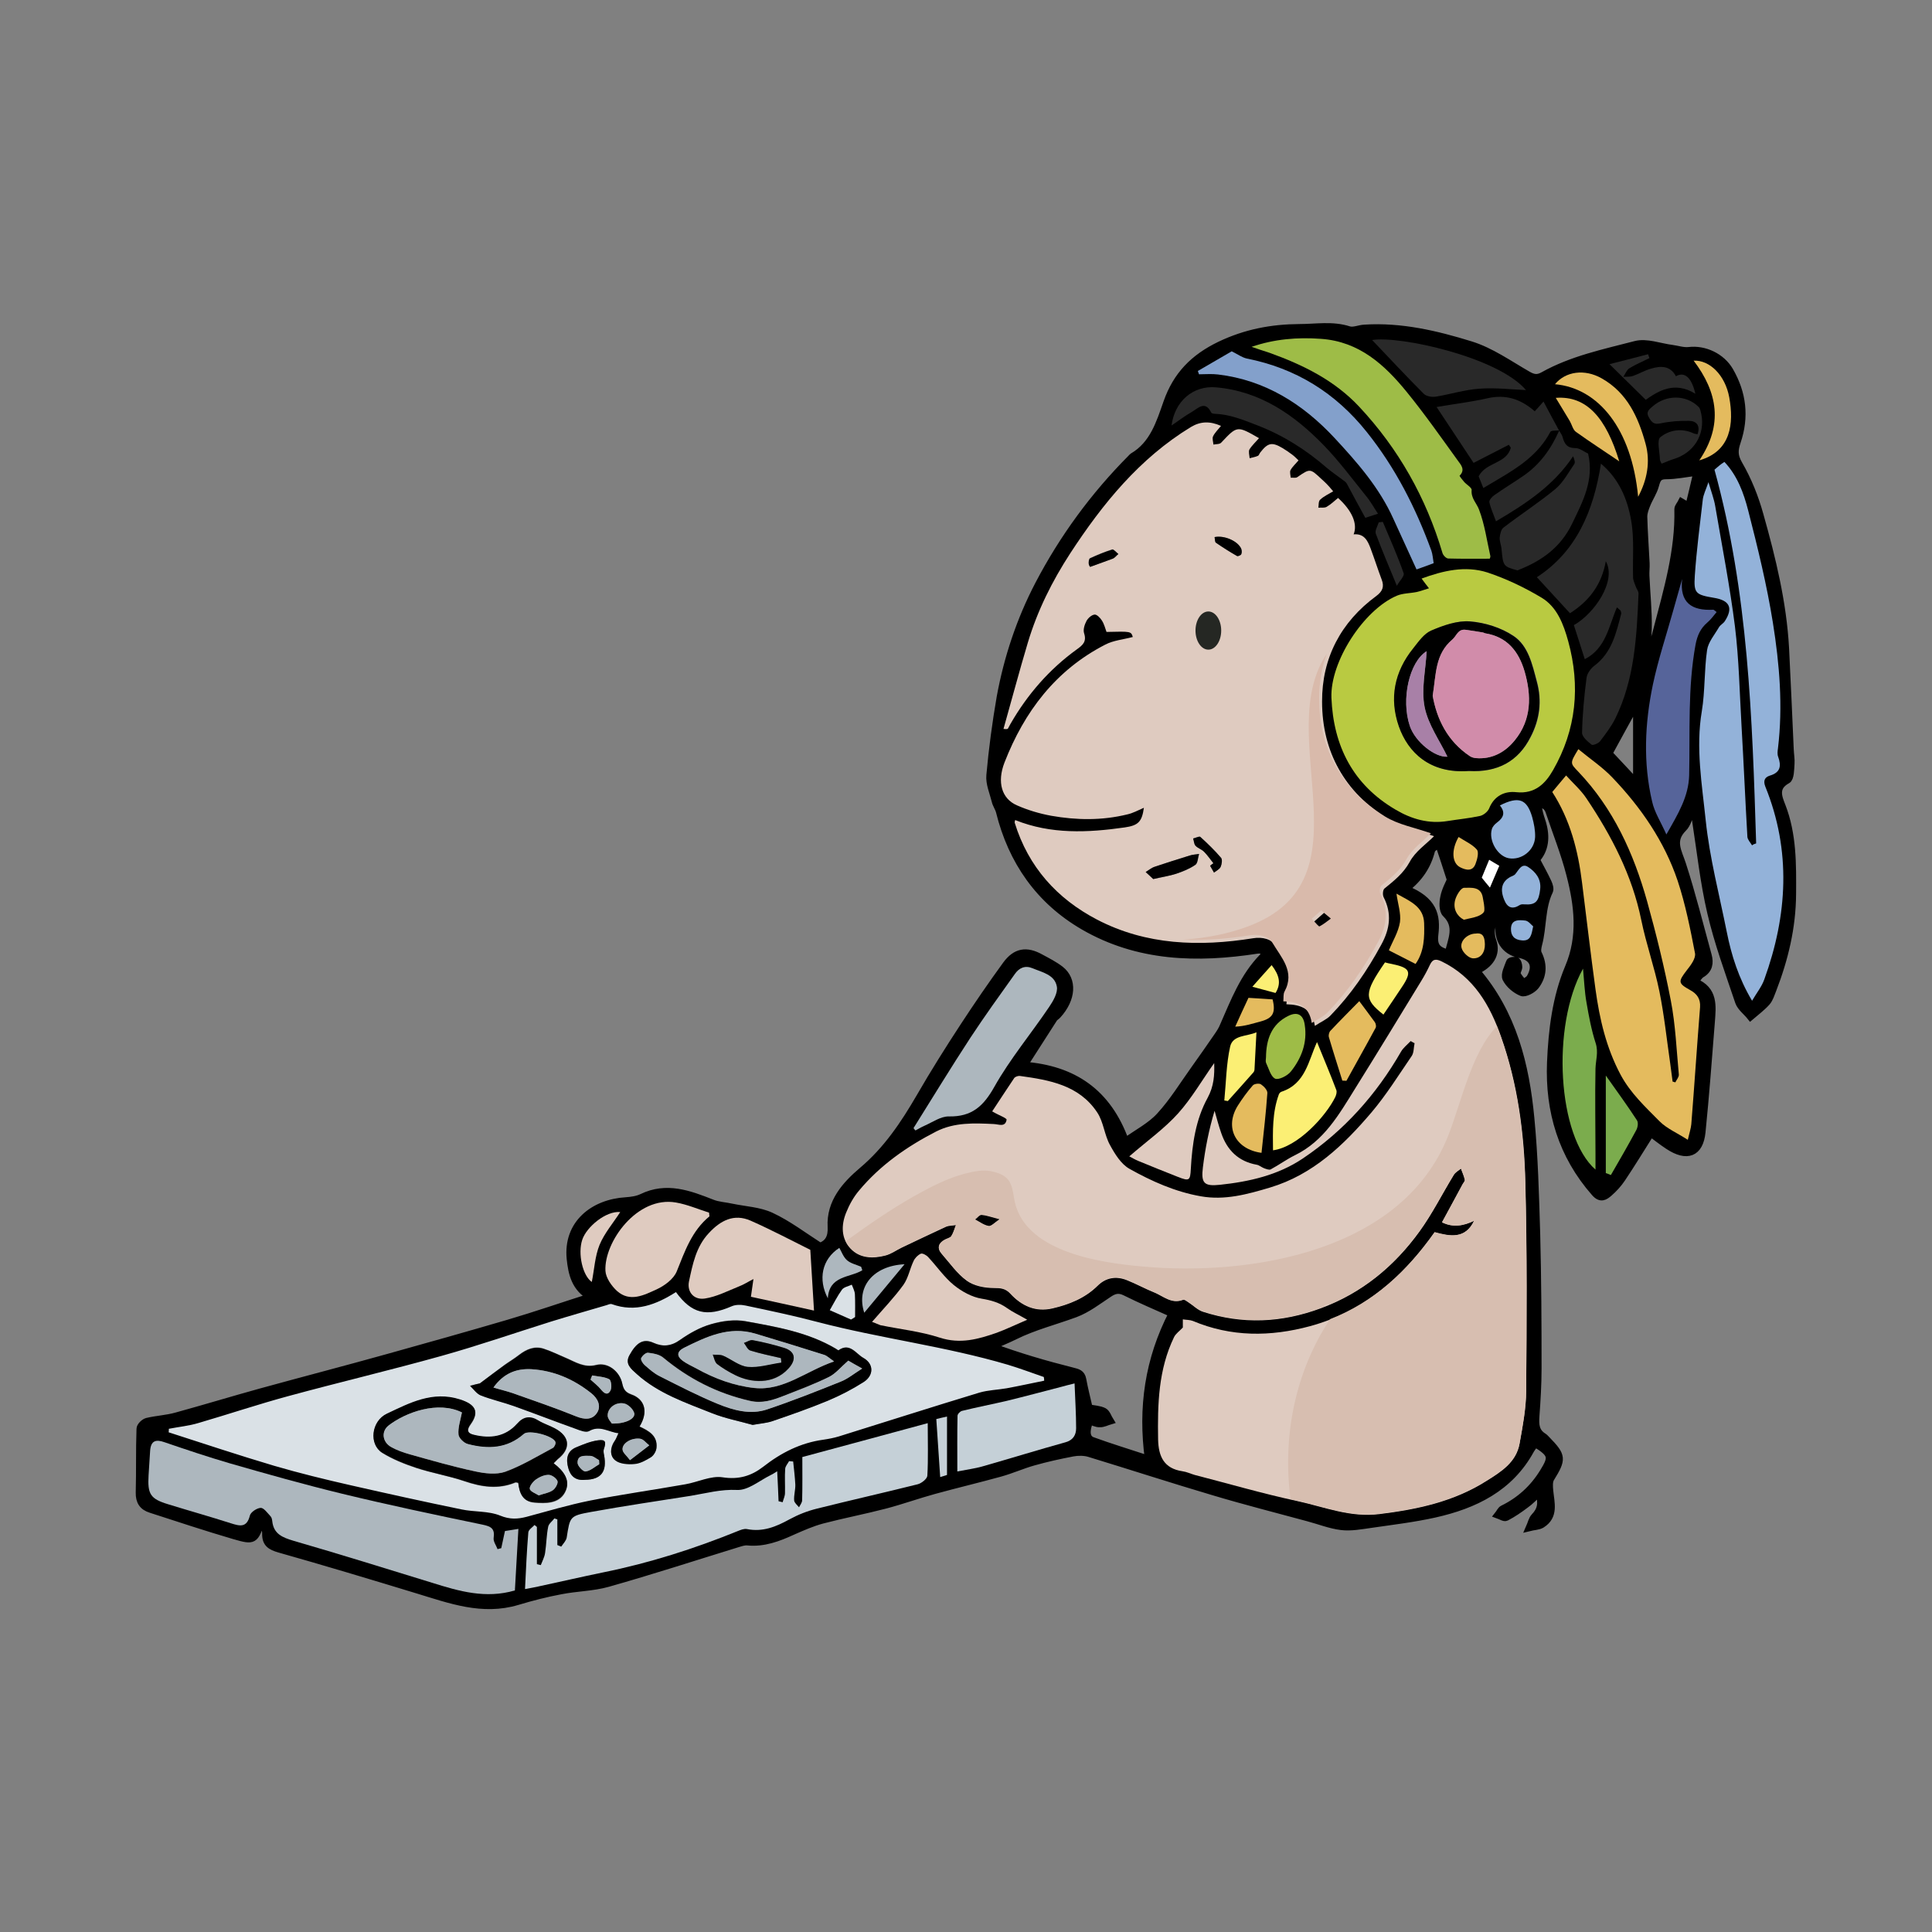 <?xml version="1.0" encoding="utf-8"?>
<!-- Generator: Adobe Illustrator 24.2.1, SVG Export Plug-In . SVG Version: 6.00 Build 0)  -->
<svg version="1.1" id="Capa_1" xmlns="http://www.w3.org/2000/svg" xmlns:xlink="http://www.w3.org/1999/xlink" x="0px" y="0px"
	 viewBox="0 0 99.21 99.21" style="enable-background:new 0 0 99.21 99.21;" xml:space="preserve">
<rect x="0" y="0" width="99.21" height="99.21" fill="#808080" stroke="none"/>
<style type="text/css">
	.st0{fill:#E1CBB6;}
	.st1{fill:#292929;}
	.st2{fill:#C6AC94;}
	.st3{fill:#DFCBC0;}
	.st4{fill:#D9BA80;}
	.st5{fill:#CDA258;}
	.st6{fill:#C39D79;}
	.st7{fill:#B0714A;}
	.st8{fill:#666666;}
	.st9{fill:#999999;}
	.st10{fill:#E5BE64;}
	.st11{fill:#FFFFFF;}
	.st12{fill:#CBC8B2;}
	.st13{fill:#985F43;}
	.st14{fill:#D4BAAC;}
	.st15{fill:#252723;}
	.st16{fill:#BBA471;}
	.st17{fill:#B8BBA4;}
	.st18{fill:#9597A0;}
	.st19{fill:#957B59;}
	.st20{fill:#B71C32;}
	.st21{fill:#B1A98C;}
	.st22{fill:#CF8531;}
	.st23{fill:#F0D32F;}
	.st24{fill:#FCF5AD;}
	.st25{opacity:0.2;fill:#FFFFFF;}
	.st26{fill:#BE9B65;}
	.st27{fill:#AE8248;}
	.st28{fill:#95B849;}
	.st29{fill:#C7D13E;}
	.st30{stroke:#000000;stroke-width:0.19;stroke-miterlimit:10;}
	.st31{fill:#6B6B6B;}
	.st32{fill:#6BA550;}
	.st33{fill:#F0D559;}
	.st34{stroke:#000000;stroke-width:0.38;stroke-miterlimit:10;}
	.st35{fill:#C5D0D7;}
	.st36{fill:#A9B7C1;}
	.st37{fill:#E1DED0;}
	.st38{fill:#D7BEB0;}
	.st39{fill:#D9BAAB;}
	.st40{fill:#DAE1E6;}
	.st41{fill:#B9CA41;}
	.st42{fill:#93B2D9;}
	.st43{fill:#E4BB5E;}
	.st44{fill:#ADB7BE;}
	.st45{fill:#9EBC47;}
	.st46{fill:#56649A;}
	.st47{fill:#83A0CB;}
	.st48{fill:#7BAC4D;}
	.st49{fill:#FBEF74;}
	.st50{fill:#D18CAA;}
	.st51{fill:#A880A7;}
	.st52{fill:#E1E6EA;}
	.st53{fill:#DCA549;}
	.st54{fill:#0F9B00;}
	.st55{fill:#E8E9EA;}
	.st56{fill:#222221;}
</style>
<g>
	<g>
		<path class="st34" d="M13.45,78.04c-0.38,1.08-0.39,1.11-1.43,0.81c-1.43-0.42-2.85-0.89-4.27-1.35c-0.42-0.13-0.6-0.4-0.59-0.86
			c0.03-1.09,0-2.18,0.04-3.27c0-0.13,0.2-0.33,0.35-0.37c0.5-0.12,1.02-0.14,1.51-0.28c1.46-0.4,2.9-0.84,4.35-1.24
			c2.18-0.6,4.38-1.17,6.56-1.78c2.04-0.57,4.08-1.14,6.12-1.74c1.4-0.41,2.78-0.89,4.26-1.36c-0.82-0.46-0.98-1.2-1.06-1.96
			c-0.18-1.8,1.19-2.87,2.85-2.97c0.28-0.02,0.58-0.06,0.83-0.18c1.26-0.61,2.42-0.17,3.59,0.29c0.32,0.13,0.68,0.14,1.03,0.22
			c0.67,0.14,1.4,0.17,2,0.45c0.88,0.41,1.66,1.01,2.52,1.56c0.42-0.15,0.61-0.46,0.58-1.01c-0.07-1.26,0.73-2.15,1.59-2.88
			c1.27-1.07,2.15-2.39,2.97-3.8c0.71-1.23,1.47-2.44,2.25-3.63c0.7-1.07,1.42-2.12,2.17-3.15c0.49-0.67,1.04-0.76,1.76-0.36
			c0.35,0.19,0.71,0.37,1.02,0.61c0.68,0.53,0.61,1.51-0.14,2.33c-0.06,0.07-0.15,0.11-0.2,0.19c-0.49,0.76-0.98,1.53-1.54,2.4
			c2.53,0.19,4.31,1.37,5.22,3.91c0.64-0.46,1.31-0.8,1.78-1.32c0.67-0.73,1.2-1.6,1.78-2.41c0.4-0.56,0.8-1.13,1.19-1.7
			c0.11-0.16,0.22-0.33,0.29-0.51c0.55-1.25,1.03-2.53,2.02-3.54c0.07-0.07,0.07-0.21,0.1-0.32c-0.13-0.02-0.26-0.06-0.38-0.04
			c-3.1,0.48-6.14,0.4-8.93-1.22c-2.27-1.32-3.68-3.34-4.31-5.89c-0.05-0.19-0.18-0.36-0.22-0.55c-0.11-0.44-0.31-0.89-0.27-1.31
			c0.12-1.34,0.3-2.68,0.53-4.01c0.37-2.02,1.02-3.97,1.97-5.79c1.25-2.39,2.84-4.56,4.75-6.48c0.03-0.03,0.05-0.06,0.08-0.08
			c1.06-0.62,1.39-1.73,1.76-2.78c0.49-1.4,1.37-2.3,2.72-2.95c1.32-0.63,2.65-0.88,4.07-0.89c0.85,0,1.7-0.16,2.54,0.11
			c0.24,0.08,0.54-0.07,0.81-0.08c1.88-0.12,3.69,0.31,5.44,0.85c1.04,0.32,1.98,0.99,2.94,1.54c0.29,0.17,0.5,0.2,0.79,0.04
			c1.48-0.83,3.13-1.17,4.74-1.59c0.57-0.15,1.25,0.12,1.88,0.2c0.29,0.04,0.58,0.14,0.86,0.11c0.81-0.1,1.68,0.31,2.1,1.03
			c0.67,1.16,0.81,2.37,0.38,3.64c-0.14,0.42-0.17,0.71,0.09,1.16c0.47,0.81,0.83,1.71,1.08,2.62c0.63,2.23,1.18,4.49,1.31,6.82
			c0.09,1.73,0.16,3.46,0.24,5.2c0.01,0.26,0.06,0.51,0.04,0.76c-0.02,0.28-0.02,0.72-0.18,0.81c-0.68,0.37-0.46,0.88-0.28,1.34
			c0.57,1.47,0.55,3,0.54,4.53c-0.01,1.7-0.4,3.32-1.01,4.9c-0.09,0.22-0.16,0.47-0.31,0.64c-0.24,0.27-0.55,0.5-0.83,0.74
			c-0.2-0.25-0.5-0.47-0.6-0.75c-0.51-1.52-1.07-3.03-1.43-4.58c-0.37-1.58-0.54-3.2-0.79-4.8c-0.02-0.14-0.06-0.28-0.2-0.46
			c-0.14,0.31-0.21,0.7-0.44,0.92c-0.64,0.64-0.25,1.2-0.04,1.86c0.5,1.54,0.89,3.12,1.32,4.68c0.1,0.38,0.05,0.72-0.34,0.95
			c-0.12,0.07-0.19,0.21-0.35,0.4c1.02,0.41,0.91,1.24,0.85,2.05c-0.15,1.89-0.29,3.78-0.48,5.66c-0.11,1.1-0.77,1.34-1.73,0.7
			c-0.32-0.21-0.62-0.45-0.89-0.65c-0.5,0.79-0.98,1.58-1.49,2.34c-0.18,0.27-0.41,0.52-0.65,0.73c-0.22,0.19-0.43,0.34-0.73,0
			c-1.69-1.92-2.37-4.19-2.27-6.69c0.07-1.66,0.27-3.33,0.92-4.88c0.68-1.6,0.48-3.2,0.07-4.78c-0.28-1.09-0.7-2.14-1.06-3.21
			c-0.03-0.1-0.09-0.21-0.17-0.28c-0.11-0.09-0.24-0.15-0.36-0.23c-0.01,0.13-0.05,0.27-0.02,0.4c0.04,0.23,0.12,0.46,0.19,0.68
			c0.21,0.71,0.15,1.37-0.32,1.88c0.22,0.42,0.43,0.79,0.61,1.18c0.06,0.13,0.12,0.32,0.07,0.43c-0.42,0.87-0.32,1.84-0.56,2.74
			c-0.04,0.16-0.08,0.36-0.01,0.49c0.29,0.59,0.24,1.15-0.14,1.65c-0.15,0.19-0.54,0.4-0.71,0.33c-0.32-0.13-0.65-0.41-0.8-0.71
			c-0.1-0.21,0.09-0.57,0.19-0.85c0.02-0.06,0.25-0.1,0.33-0.06c0.08,0.04,0.12,0.21,0.12,0.32c0,0.12-0.12,0.27-0.08,0.36
			c0.07,0.17,0.22,0.31,0.33,0.46c0.12-0.09,0.28-0.16,0.35-0.28c0.35-0.62,0.14-1.06-0.56-1.2c-0.77-0.16-1.16-0.8-1.01-1.61
			c0.03-0.17-0.03-0.35-0.12-0.52c-0.23,0.47-0.44,0.89-0.24,1.45c0.24,0.69-0.16,1.22-0.85,1.53c1.89,2.19,2.54,4.83,2.8,7.57
			c0.19,1.97,0.24,3.96,0.3,5.94c0.06,2.3,0.07,4.6,0.07,6.91c0,0.82-0.05,1.64-0.11,2.46c-0.03,0.43-0.01,0.8,0.4,1.05
			c0.06,0.04,0.11,0.1,0.16,0.15c0.82,0.84,0.82,0.99,0.21,1.98c-0.1,0.16-0.08,0.43-0.06,0.64c0.06,0.63,0.28,1.3-0.41,1.73
			c-0.17,0.1-0.41,0.1-0.61,0.15c0.08-0.18,0.12-0.4,0.25-0.54c0.33-0.34,0.41-0.7,0.23-1.24c-0.27,0.24-0.46,0.45-0.69,0.61
			c-0.32,0.24-0.65,0.47-1,0.65c-0.09,0.05-0.27-0.07-0.41-0.12c0.08-0.1,0.14-0.25,0.24-0.3c0.88-0.43,1.57-1.06,2.08-1.89
			c0.49-0.79,0.45-0.94-0.41-1.48c-0.08,0.11-0.17,0.21-0.24,0.33c-1.07,1.96-2.88,2.83-4.93,3.29c-1.08,0.24-2.18,0.37-3.28,0.53
			c-0.5,0.07-1.02,0.17-1.51,0.11c-0.58-0.07-1.15-0.3-1.72-0.45c-1.62-0.44-3.24-0.85-4.84-1.33c-2.13-0.63-4.25-1.32-6.38-1.97
			c-0.26-0.08-0.58-0.08-0.85-0.03c-0.68,0.13-1.36,0.28-2.03,0.47c-0.57,0.16-1.12,0.41-1.7,0.57c-1.12,0.31-2.26,0.58-3.39,0.89
			c-0.84,0.23-1.67,0.53-2.51,0.75c-1.07,0.28-2.17,0.49-3.24,0.77c-0.52,0.14-1.02,0.36-1.52,0.58c-0.74,0.34-1.48,0.62-2.31,0.54
			c-0.17-0.02-0.36,0.05-0.53,0.1c-2.21,0.68-4.42,1.4-6.65,2.03c-0.78,0.22-1.62,0.22-2.42,0.38c-0.75,0.14-1.49,0.33-2.22,0.55
			c-1.8,0.54-3.45-0.08-5.13-0.59c-2.36-0.72-4.72-1.43-7.09-2.1c-0.45-0.13-0.71-0.28-0.7-0.79
			C13.66,78.51,13.52,78.28,13.45,78.04z M80.08,22.1c-0.41,0.96-1,1.78-1.88,2.36c-0.49,0.33-0.99,0.63-1.46,0.97
			c-0.12,0.08-0.27,0.26-0.25,0.36c0.06,0.31,0.2,0.61,0.34,0.98c1.55-0.91,2.96-1.85,3.96-3.34c0.07,0.17,0.12,0.32,0.06,0.4
			c-0.31,0.44-0.58,0.95-0.98,1.29c-0.84,0.7-1.77,1.3-2.65,1.97c-0.13,0.1-0.18,0.34-0.2,0.52c-0.02,0.17,0.07,0.36,0.09,0.54
			c0.08,0.93,0.08,0.93,0.82,1.14c1.3-0.5,2.24-1.22,2.81-2.4c0.55-1.14,1.14-2.24,0.82-3.6c-0.19-0.09-0.42-0.28-0.65-0.28
			c-0.43,0-0.57-0.22-0.66-0.57c-0.03-0.12-0.12-0.22-0.18-0.33c-0.26-0.48-0.51-0.96-0.8-1.49c-0.22,0.24-0.32,0.36-0.45,0.5
			c-0.73-0.63-1.5-0.89-2.42-0.67c-0.83,0.19-1.68,0.3-2.62,0.45c0.7,1.06,1.3,1.96,1.9,2.87c0.64-0.33,1.22-0.63,1.81-0.93
			c0.03,0.05,0.07,0.1,0.1,0.15c-0.21,0.84-1.27,0.73-1.65,1.47c0.06,0.15,0.14,0.35,0.24,0.6c0.28-0.16,0.5-0.29,0.71-0.42
			c1.08-0.64,2.11-1.31,2.73-2.46C79.66,22.09,79.92,22.12,80.08,22.1z M60.74,68.17c-0.18,0.19-0.36,0.32-0.44,0.49
			c-0.81,1.67-0.85,3.46-0.82,5.26c0.01,0.86,0.3,1.48,1.25,1.63c0.21,0.03,0.42,0.14,0.63,0.19c1.75,0.46,3.49,0.96,5.26,1.34
			c1.39,0.3,2.72,0.86,4.23,0.67c1.95-0.24,3.82-0.64,5.49-1.7c0.74-0.47,1.52-0.96,1.7-1.91c0.16-0.89,0.34-1.8,0.34-2.71
			c0.03-3.57,0.05-7.13-0.04-10.7c-0.07-2.54-0.4-5.07-1.25-7.49c-0.57-1.62-1.4-3.05-3.03-3.86c-0.28-0.14-0.47-0.16-0.62,0.16
			c-0.13,0.28-0.28,0.56-0.44,0.82c-1.13,1.85-2.26,3.71-3.41,5.55c-0.82,1.32-1.59,2.68-3.08,3.41c-0.43,0.21-0.83,0.5-1.25,0.73
			c-0.08,0.04-0.23-0.02-0.34-0.06c-0.13-0.05-0.25-0.16-0.38-0.18c-0.95-0.17-1.52-0.75-1.82-1.63c-0.13-0.38-0.23-0.76-0.34-1.14
			c-0.29,0.96-0.48,1.93-0.6,2.9c-0.1,0.81,0.06,0.98,0.88,0.9c1.5-0.16,2.97-0.48,4.25-1.35c2.11-1.43,3.77-3.27,5.04-5.48
			c0.12-0.21,0.33-0.37,0.5-0.55c0.07,0.04,0.14,0.07,0.2,0.11c-0.05,0.22-0.03,0.49-0.15,0.66c-0.66,0.98-1.29,1.99-2.06,2.89
			c-1.43,1.68-3,3.2-5.21,3.86c-1.16,0.35-2.33,0.67-3.56,0.45c-1.31-0.23-2.52-0.77-3.66-1.41c-0.43-0.24-0.76-0.76-1-1.22
			c-0.29-0.53-0.33-1.19-0.66-1.68c-0.93-1.4-2.45-1.66-3.97-1.87c-0.09-0.01-0.24,0.04-0.29,0.11c-0.39,0.56-0.75,1.13-1.13,1.71
			c0.12,0.06,0.15,0.08,0.18,0.1c0.2,0.11,0.58,0.25,0.56,0.33c-0.07,0.4-0.4,0.23-0.66,0.22c-1.01-0.05-2.02-0.1-2.95,0.38
			c-1.51,0.77-2.88,1.73-3.97,3.04c-0.28,0.33-0.5,0.73-0.66,1.13c-0.26,0.64-0.27,1.33,0.23,1.85c0.48,0.51,1.16,0.51,1.8,0.35
			c0.29-0.07,0.54-0.26,0.82-0.4c0.75-0.36,1.51-0.73,2.27-1.07c0.15-0.07,0.34-0.06,0.52-0.09c-0.08,0.2-0.13,0.41-0.24,0.58
			c-0.06,0.09-0.22,0.12-0.33,0.18c-0.32,0.17-0.42,0.41-0.17,0.71c0.42,0.48,0.79,1.02,1.3,1.39c0.37,0.26,0.91,0.37,1.37,0.37
			c0.36,0,0.61,0.02,0.86,0.29c0.58,0.63,1.29,0.96,2.16,0.76c0.86-0.2,1.67-0.52,2.32-1.16c0.43-0.43,0.95-0.52,1.51-0.29
			c0.47,0.19,0.92,0.44,1.4,0.63c0.47,0.19,0.89,0.62,1.48,0.38c0.07-0.03,0.19,0.07,0.28,0.13c0.25,0.16,0.47,0.4,0.74,0.48
			c2.04,0.65,4.04,0.57,6.06-0.18c2.12-0.79,3.77-2.15,5.06-3.94c0.66-0.91,1.17-1.93,1.76-2.9c0.08-0.14,0.25-0.22,0.37-0.33
			c0.07,0.19,0.16,0.38,0.2,0.58c0.01,0.07-0.08,0.16-0.12,0.24c-0.34,0.64-0.69,1.28-1.05,1.94c0.57,0.29,1.11,0.18,1.65-0.08
			c-0.46,0.97-1.25,0.8-2.03,0.59c-1.63,2.31-3.64,4.07-6.4,4.82c-2.03,0.55-4.04,0.56-6.02-0.27c-0.15-0.06-0.34-0.06-0.51-0.08
			C60.74,67.92,60.74,68.1,60.74,68.17z M52.13,42.11c-0.01,0.05-0.05,0.1-0.03,0.14c0.69,2.26,2.17,3.89,4.22,4.96
			c2.53,1.32,5.26,1.4,8.02,0.96c0.48-0.08,0.96,0.06,1.15,0.38c0.44,0.75,1.18,1.48,0.62,2.51c-0.07,0.13-0.04,0.31-0.06,0.5
			c0.74,0.01,1.32,0.22,1.46,1.11c0.33-0.21,0.61-0.33,0.8-0.53c1.05-1.08,1.89-2.31,2.61-3.64c0.44-0.82,0.55-1.6,0.12-2.44
			c-0.06-0.11-0.04-0.37,0.04-0.44c0.49-0.4,0.97-0.77,1.3-1.37c0.29-0.53,0.85-0.91,1.25-1.32c-0.83-0.3-1.69-0.45-2.38-0.88
			c-2.2-1.38-3.37-3.45-3.37-6.03c0-2.23,0.96-4.09,2.79-5.43c0.32-0.24,0.41-0.48,0.27-0.84c-0.2-0.53-0.38-1.07-0.57-1.6
			c-0.15-0.4-0.33-0.77-0.87-0.72c0.22-0.54-0.09-1.23-0.8-1.87c-0.19,0.15-0.38,0.33-0.59,0.46c-0.11,0.06-0.28,0.03-0.42,0.04
			c0.03-0.14,0.01-0.34,0.09-0.41c0.2-0.17,0.45-0.29,0.67-0.43c-0.3-0.37-0.46-0.49-0.6-0.63c-0.59-0.55-0.59-0.55-1.24-0.1
			c-0.08,0.06-0.22,0.02-0.34,0.03c-0.01-0.13-0.06-0.29-0.01-0.39c0.1-0.18,0.26-0.33,0.41-0.5c-0.13-0.12-0.22-0.21-0.32-0.29
			c-0.16-0.12-0.33-0.24-0.5-0.34c-0.55-0.32-0.75-0.28-1.14,0.22c-0.04,0.06-0.07,0.15-0.13,0.18c-0.13,0.06-0.28,0.08-0.42,0.12
			c-0.01-0.15-0.07-0.34-0.01-0.45c0.12-0.21,0.32-0.39,0.49-0.58c-1.13-0.65-1.13-0.65-1.94,0.23c-0.08,0.08-0.27,0.07-0.4,0.1
			c-0.01-0.14-0.07-0.31-0.02-0.42c0.09-0.19,0.25-0.34,0.41-0.54c-0.57-0.25-1.06-0.24-1.55,0.06c-2.64,1.61-4.53,3.93-6.19,6.48
			c-0.93,1.43-1.69,2.95-2.18,4.59c-0.44,1.47-0.84,2.95-1.25,4.43c0.17,0.02,0.21,0.01,0.23-0.02c0.05-0.08,0.09-0.16,0.13-0.24
			c0.87-1.51,1.99-2.79,3.4-3.82c0.31-0.22,0.52-0.4,0.38-0.83c-0.06-0.18,0.03-0.44,0.12-0.63c0.08-0.15,0.26-0.31,0.41-0.33
			c0.11-0.02,0.29,0.17,0.38,0.3c0.11,0.18,0.16,0.4,0.24,0.59c1.26-0.02,1.26-0.02,1.35,0.26c-0.47,0.12-0.98,0.17-1.41,0.39
			c-2.54,1.31-4.16,3.45-5.18,6.06c-0.39,1.01-0.14,1.85,0.63,2.19c0.56,0.24,1.17,0.43,1.77,0.54c1.3,0.23,2.62,0.24,3.91-0.07
			c0.28-0.07,0.55-0.22,0.85-0.34c-0.11,0.72-0.29,0.91-0.99,1.01C55.86,42.76,53.98,42.85,52.13,42.11z M8.67,73.37
			c0,0.06,0,0.11,0,0.17c1.81,0.58,3.6,1.18,5.42,1.72c1.29,0.38,2.61,0.7,3.93,1c1.89,0.44,3.79,0.85,5.69,1.24
			c0.66,0.14,1.38,0.07,1.99,0.32c0.49,0.2,0.89,0.19,1.35,0.06c1.08-0.29,2.15-0.61,3.24-0.83c1.63-0.32,3.28-0.55,4.91-0.84
			c0.64-0.11,1.31-0.46,1.91-0.36c0.83,0.13,1.48-0.07,2.09-0.54c0.92-0.71,1.93-1.23,3.09-1.39c0.27-0.04,0.54-0.09,0.8-0.17
			c2.41-0.75,4.81-1.51,7.22-2.25c0.44-0.13,0.93-0.14,1.39-0.22c0.64-0.12,1.28-0.26,1.93-0.39c-0.01-0.06-0.02-0.13-0.02-0.19
			c-0.62-0.21-1.23-0.45-1.85-0.63c-3.21-0.95-6.55-1.35-9.79-2.2c-1.22-0.32-2.45-0.58-3.68-0.84c-0.22-0.05-0.5-0.05-0.71,0.04
			c-1.29,0.56-2.05,0.38-2.86-0.73c-1.02,0.64-2.07,1.06-3.29,0.62c-0.07-0.03-0.18,0.02-0.27,0.05c-0.95,0.28-1.9,0.55-2.84,0.84
			c-1.88,0.59-3.75,1.23-5.65,1.77c-2.6,0.73-5.24,1.35-7.85,2.06c-1.55,0.42-3.07,0.94-4.61,1.38C9.71,73.22,9.18,73.28,8.67,73.37
			z M73,29.71c0.14,0.19,0.26,0.35,0.38,0.51c-0.21,0.06-0.42,0.14-0.63,0.19c-0.34,0.07-0.71,0.06-1.02,0.19
			c-1.71,0.73-3.44,3.39-3.36,5.24c0.1,2.48,1.11,4.47,3.3,5.75c0.82,0.48,1.7,0.74,2.67,0.58c0.55-0.09,1.12-0.14,1.66-0.26
			c0.18-0.04,0.4-0.22,0.47-0.39c0.26-0.65,0.81-0.9,1.4-0.83c0.96,0.11,1.49-0.44,1.88-1.13c1.19-2.08,1.4-4.32,0.78-6.62
			c-0.24-0.87-0.56-1.76-1.37-2.24c-0.87-0.52-1.81-0.97-2.77-1.29C75.24,29.03,74.09,29.31,73,29.71z M90.18,43.31
			c-0.08,0.02-0.15,0.05-0.23,0.07c-0.08-0.15-0.23-0.29-0.24-0.44c-0.11-1.89-0.2-3.79-0.3-5.68c-0.1-1.71-0.13-3.43-0.34-5.13
			c-0.25-2.06-0.65-4.11-1.01-6.16c-0.06-0.37-0.2-0.73-0.35-1.24c-0.14,0.41-0.26,0.64-0.29,0.89c-0.15,1.3-0.32,2.6-0.41,3.91
			c-0.06,0.91,0.05,0.98,0.99,1.14c0.81,0.14,0.99,0.53,0.55,1.2c-0.08,0.12-0.23,0.19-0.3,0.31c-0.22,0.38-0.55,0.76-0.61,1.17
			c-0.15,1.04-0.1,2.11-0.27,3.14c-0.31,1.89,0.02,3.76,0.2,5.61c0.2,1.92,0.7,3.82,1.08,5.72c0.24,1.21,0.61,2.38,1.3,3.54
			c0.24-0.41,0.5-0.73,0.63-1.1c1.19-3.29,1.38-6.6,0.05-9.9c-0.12-0.31-0.02-0.48,0.23-0.56c0.55-0.16,0.6-0.5,0.43-0.97
			c-0.05-0.13-0.02-0.29-0.01-0.43c0.27-2.16,0.08-4.32-0.26-6.45c-0.31-1.94-0.78-3.86-1.27-5.77c-0.23-0.88-0.55-1.77-1.22-2.49
			c-0.12,0.09-0.21,0.15-0.29,0.21c-0.08,0.07-0.16,0.14-0.22,0.19C89.78,30.43,89.98,36.87,90.18,43.31z M79.71,40.67
			c0.92,1.42,1.33,3.02,1.54,4.68c0.23,1.83,0.44,3.65,0.69,5.47c0.21,1.52,0.55,3,1.29,4.39c0.51,0.95,1.27,1.65,2,2.39
			c0.37,0.38,0.91,0.61,1.45,0.95c0.09-0.38,0.17-0.59,0.18-0.8c0.15-2,0.29-4.01,0.45-6.01c0.03-0.43-0.15-0.68-0.51-0.88
			c-0.63-0.35-0.63-0.42-0.17-1.02c0.2-0.26,0.47-0.62,0.42-0.87c-0.24-1.25-0.48-2.52-0.89-3.72c-0.68-2.02-1.88-3.75-3.34-5.29
			c-0.52-0.55-1.16-0.98-1.76-1.47c-0.45,0.72-0.43,0.71,0,1.16c1.79,1.89,2.84,4.18,3.53,6.65c0.47,1.69,0.89,3.39,1.22,5.11
			c0.24,1.25,0.29,2.53,0.41,3.79c0.01,0.12-0.12,0.26-0.18,0.4c-0.05-0.01-0.1-0.03-0.14-0.04c-0.04-0.3-0.07-0.61-0.12-0.91
			c-0.18-1.25-0.31-2.5-0.56-3.73c-0.25-1.23-0.68-2.43-0.93-3.66c-0.47-2.3-1.53-4.33-2.82-6.25c-0.28-0.42-0.68-0.77-1.04-1.17
			C80.13,40.16,79.93,40.4,79.71,40.67z M26.44,81.67c0.06-1.02,0.12-2.06,0.19-3.15c-0.26,0.04-0.49,0.08-0.69,0.11
			c-0.07,0.32-0.13,0.6-0.19,0.88c-0.06,0.02-0.12,0.03-0.19,0.05c-0.07-0.19-0.23-0.4-0.2-0.58c0.07-0.49-0.14-0.59-0.58-0.68
			c-2.41-0.5-4.82-1.01-7.22-1.59c-1.93-0.47-3.85-1.01-5.76-1.56c-1.12-0.32-2.23-0.7-3.34-1.08c-0.45-0.15-0.71-0.08-0.74,0.43
			c-0.03,0.42-0.05,0.84-0.08,1.26c-0.06,0.98,0.09,1.22,1.02,1.5c1.06,0.33,2.14,0.62,3.2,0.97c0.47,0.15,0.82,0.24,0.98-0.39
			c0.05-0.18,0.36-0.39,0.56-0.4c0.16-0.01,0.34,0.26,0.5,0.43c0.06,0.06,0.08,0.17,0.09,0.25c0.07,0.66,0.52,0.85,1.09,1.01
			c2.38,0.69,4.76,1.43,7.13,2.16C23.57,81.7,24.94,82.1,26.44,81.67z M47.64,73.08c-2.3,0.62-4.38,1.18-6.46,1.74
			c0,0.77,0.01,1.5-0.01,2.22c0,0.12-0.11,0.24-0.16,0.36c-0.09-0.12-0.24-0.23-0.25-0.35c-0.02-0.27,0.07-0.55,0.06-0.82
			c-0.01-0.4-0.07-0.79-0.11-1.18c-0.07-0.01-0.14-0.01-0.21-0.02c-0.07,0.13-0.19,0.26-0.2,0.39c-0.02,0.41,0.01,0.83-0.01,1.25
			c-0.01,0.16-0.08,0.31-0.12,0.47c-0.07-0.02-0.14-0.03-0.21-0.05c-0.02-0.49-0.05-0.99-0.07-1.54c-0.16,0.1-0.25,0.16-0.34,0.2
			c-0.57,0.27-1.16,0.79-1.72,0.76c-0.83-0.04-1.58,0.18-2.37,0.3c-1.71,0.27-3.43,0.53-5.13,0.83c-1.1,0.2-1.08,0.24-1.25,1.32
			c-0.03,0.16-0.18,0.31-0.28,0.46c-0.07-0.03-0.13-0.05-0.2-0.08c0-0.44,0-0.88,0-1.32c-0.05-0.02-0.1-0.04-0.15-0.05
			c-0.11,0.14-0.29,0.27-0.32,0.43c-0.08,0.44-0.09,0.9-0.16,1.35c-0.03,0.21-0.14,0.42-0.22,0.62c-0.07-0.02-0.13-0.03-0.2-0.05
			c0-0.64,0-1.27,0-1.91c-0.04-0.03-0.08-0.07-0.12-0.1c-0.11,0.13-0.31,0.25-0.32,0.38c-0.08,0.95-0.12,1.9-0.17,2.91
			c0.32-0.06,0.49-0.09,0.67-0.13c1.12-0.24,2.24-0.5,3.36-0.73c2.37-0.48,4.66-1.21,6.9-2.12c0.15-0.06,0.33-0.13,0.47-0.1
			c0.81,0.16,1.49-0.12,2.18-0.5c0.44-0.24,0.93-0.43,1.41-0.55c1.72-0.43,3.45-0.82,5.17-1.25c0.2-0.05,0.49-0.28,0.5-0.44
			C47.67,74.92,47.64,74.04,47.64,73.08z M64.27,17.81c0.31,0.11,0.61,0.21,0.92,0.32c1.72,0.61,3.33,1.4,4.6,2.77
			c2.02,2.16,3.42,4.67,4.27,7.5c0.04,0.12,0.2,0.29,0.3,0.29c0.71,0.03,1.41,0.01,2.13,0.01c0.01-0.04,0.04-0.1,0.03-0.14
			c-0.18-0.8-0.3-1.62-0.58-2.38c-0.13-0.33-0.43-0.58-0.38-1.01c0.01-0.13-0.26-0.27-0.39-0.42c-0.09-0.1-0.24-0.3-0.23-0.31
			c0.31-0.3,0.07-0.56-0.09-0.78c-0.86-1.18-1.7-2.38-2.62-3.52c-1.14-1.41-2.45-2.59-4.4-2.73C66.63,17.32,65.44,17.41,64.27,17.81
			z M55.96,72.95c-0.22,0.53-0.19,0.91,0.13,1.03c0.93,0.34,1.89,0.63,2.89,0.96c-0.36-2.66,0-5.13,1.22-7.49
			c-0.85-0.38-1.65-0.72-2.43-1.11c-0.33-0.16-0.56-0.09-0.83,0.09c-0.56,0.37-1.11,0.8-1.73,1.03c-1.03,0.38-2.11,0.65-3.1,1.14
			c-0.4,0.2-0.81,0.36-1.21,0.54c1.39,0.52,2.77,0.92,4.16,1.27c0.28,0.07,0.47,0.11,0.53,0.42c0.09,0.5,0.22,0.99,0.33,1.48
			c0.27,0.05,0.54,0.06,0.76,0.17c0.15,0.08,0.22,0.32,0.32,0.48c-0.17,0.05-0.35,0.15-0.52,0.14
			C56.29,73.11,56.13,73.01,55.96,72.95z M81.38,33.85c1.09-0.56,1.23-1.69,1.64-2.66c0.11,0.1,0.17,0.12,0.19,0.17
			c0.03,0.04,0.04,0.11,0.03,0.16c-0.26,0.99-0.48,1.99-1.37,2.66c-0.19,0.14-0.38,0.4-0.41,0.63c-0.12,0.94-0.21,1.88-0.23,2.82
			c-0.01,0.2,0.28,0.45,0.49,0.61c0.06,0.05,0.34-0.06,0.43-0.17c0.29-0.37,0.59-0.75,0.79-1.18c0.99-2.02,1.1-4.22,1.19-6.41
			c0-0.12-0.1-0.25-0.15-0.38c-0.05-0.15-0.13-0.3-0.13-0.45c-0.03-0.98,0.07-1.98-0.1-2.93c-0.19-1.08-0.62-2.12-1.55-2.91
			c-0.38,2.44-1.27,4.52-3.29,5.83c0.58,0.63,1.14,1.25,1.7,1.85c0.93-0.6,1.61-1.42,1.84-2.67c0.58,1.02-0.59,2.7-1.64,3.28
			C81,32.66,81.18,33.23,81.38,33.85z M86.38,29.73c-0.16,0.56-0.32,1.12-0.47,1.67c-0.35,1.25-0.76,2.48-1.03,3.75
			c-0.42,2-0.51,4.02-0.04,6.03c0.13,0.54,0.44,1.03,0.73,1.68c0.61-1.07,1.15-1.94,1.17-3.04c0.05-2.24-0.08-4.49,0.33-6.72
			c0.08-0.46,0.25-0.82,0.6-1.12c0.18-0.16,0.32-0.36,0.48-0.54c-0.11-0.08-0.14-0.13-0.17-0.12
			C86.86,31.37,86.24,30.95,86.38,29.73z M46.91,57.93c0.03,0.04,0.07,0.08,0.1,0.12c0.15-0.08,0.3-0.18,0.46-0.24
			c0.42-0.18,0.85-0.49,1.26-0.48c1.17,0.02,1.77-0.52,2.33-1.52c0.81-1.44,1.89-2.74,2.82-4.11c0.21-0.3,0.44-0.72,0.39-1.04
			c-0.11-0.61-0.76-0.73-1.25-0.94c-0.37-0.16-0.68-0.02-0.91,0.3c-0.77,1.09-1.55,2.16-2.28,3.27
			C48.83,54.82,47.88,56.39,46.91,57.93z M41.61,64.18c-0.93-0.46-1.98-1.02-3.06-1.5c-0.85-0.38-1.53-0.01-2.14,0.64
			c-0.66,0.71-0.84,1.6-1.02,2.48c-0.12,0.54,0.25,0.97,0.82,0.88c0.59-0.09,1.15-0.39,1.72-0.61c0.27-0.11,0.51-0.26,0.77-0.39
			c-0.04,0.28-0.08,0.56-0.13,0.91c1.04,0.23,2.14,0.47,3.24,0.71C41.74,66.29,41.68,65.37,41.61,64.18z M61.51,19.05
			c0.02,0.06,0.04,0.11,0.06,0.17c0.33,0,0.66-0.03,0.98,0.01c2.42,0.3,4.36,1.52,5.98,3.26c1.17,1.26,2.31,2.55,3.02,4.15
			c0.39,0.86,0.78,1.71,1.19,2.6c0.29-0.11,0.56-0.21,0.88-0.32c-0.04-0.23-0.05-0.45-0.12-0.65c-0.8-2.19-1.84-4.24-3.31-6.08
			c-1.61-2.02-3.64-3.28-6.17-3.78c-0.24-0.05-0.45-0.21-0.77-0.37C62.73,18.35,62.12,18.7,61.51,19.05z M55.18,71.04
			c-0.32,0.08-0.48,0.12-0.65,0.17c-0.93,0.24-1.86,0.49-2.8,0.72c-0.77,0.19-1.55,0.34-2.32,0.52c-0.1,0.02-0.23,0.16-0.23,0.25
			c-0.02,0.92-0.01,1.85-0.01,2.86c0.52-0.1,0.9-0.15,1.26-0.25c1.43-0.41,2.86-0.84,4.3-1.25c0.4-0.11,0.54-0.38,0.54-0.72
			C55.26,72.6,55.21,71.87,55.18,71.04z M44.78,67.88c0.18,0.06,0.3,0.13,0.44,0.15c1.02,0.21,2.07,0.32,3.05,0.64
			c1.05,0.34,1.97,0.09,2.92-0.25c0.49-0.17,0.97-0.41,1.57-0.67c-0.45-0.26-0.76-0.4-1.04-0.6c-0.39-0.28-0.81-0.4-1.29-0.48
			c-0.51-0.08-1.03-0.37-1.44-0.7c-0.5-0.41-0.87-0.96-1.32-1.44c-0.09-0.1-0.29-0.2-0.38-0.17c-0.15,0.07-0.3,0.23-0.37,0.38
			c-0.19,0.4-0.27,0.87-0.52,1.22C45.92,66.63,45.35,67.22,44.78,67.88z M36.43,62.46c0-0.06-0.01-0.12-0.01-0.18
			c-0.56-0.18-1.12-0.42-1.7-0.52c-2-0.35-3.7,2.04-3.62,3.51c0.02,0.36,0.31,0.77,0.59,1.03c0.66,0.6,1.4,0.22,2.04-0.08
			c0.41-0.19,0.87-0.53,1.03-0.92C35.17,64.26,35.52,63.21,36.43,62.46z M81.93,60.06c0-0.35,0-0.57,0-0.8
			c-0.01-1.46-0.04-2.92,0-4.38c0.01-0.44,0.16-0.85,0.01-1.31c-0.22-0.67-0.35-1.38-0.47-2.08c-0.09-0.55-0.12-1.11-0.18-1.75
			C79.65,52.69,79.97,58.36,81.93,60.06z M70.76,26.38c-0.22-0.33-0.4-0.65-0.62-0.93c-0.7-0.87-1.37-1.77-2.14-2.57
			c-1.53-1.58-3.28-2.8-5.56-3c-1.17-0.1-2.13,0.71-2.28,1.96c0.36-0.25,0.68-0.49,1.03-0.69c0.33-0.19,0.69-0.62,1.01,0.03
			c0.02,0.04,0.13,0.06,0.2,0.06c0.75,0.03,1.41,0.3,2.11,0.57c1.37,0.52,2.56,1.27,3.64,2.22c0.29,0.25,0.62,0.47,0.93,0.7
			c0.05,0.04,0.08,0.11,0.12,0.17c0.31,0.56,0.62,1.13,0.91,1.68C70.36,26.51,70.51,26.46,70.76,26.38z M87.15,24.24
			c-0.59,0.07-1.09,0.18-1.6,0.18c-0.4,0-0.46,0.19-0.55,0.51c-0.09,0.34-0.31,0.65-0.44,0.98c-0.08,0.2-0.16,0.41-0.16,0.62
			c0.02,0.8,0.08,1.59,0.12,2.39c0.01,0.22-0.02,0.43-0.01,0.65c0.04,0.91,0.14,1.82,0.12,2.72c-0.02,0.72-0.19,1.43-0.29,2.15
			c0.3-0.69,0.57-1.39,0.75-2.11c0.53-2.03,1.13-4.05,1.08-6.18c0-0.12,0.12-0.24,0.18-0.36c0.13,0.08,0.27,0.15,0.38,0.21
			C86.85,25.52,86.98,24.96,87.15,24.24z M78.36,20.03c-1.43-1.69-6.48-2.81-7.91-2.57c0.84,0.89,1.73,1.84,2.65,2.76
			c0.13,0.13,0.42,0.18,0.61,0.15c0.75-0.12,1.5-0.36,2.25-0.41C76.79,19.9,77.62,20.01,78.36,20.03z M67.63,53.51
			c-0.44,0.99-0.58,2.14-1.81,2.54c-0.06,0.02-0.12,0.09-0.14,0.14c-0.34,0.93-0.31,1.9-0.3,2.87c1.28-0.17,2.72-1.76,3.2-2.74
			c0.05-0.1,0.09-0.26,0.05-0.36C68.3,55.15,67.97,54.35,67.63,53.51z M62.35,54.59c-0.62,0.87-1.15,1.8-1.85,2.57
			c-0.7,0.77-1.56,1.39-2.51,2.21c0.13,0.07,0.28,0.16,0.45,0.23c0.69,0.28,1.37,0.56,2.06,0.83c0.57,0.23,0.62,0.19,0.65-0.42
			c0.06-1.27,0.25-2.53,0.86-3.64C62.34,55.77,62.37,55.2,62.35,54.59z M84.12,25.51c0.45-0.86,0.64-1.79,0.38-2.72
			c-0.37-1.35-0.95-2.61-2.25-3.35c-0.88-0.5-1.86-0.36-2.4,0.3C82.08,19.93,83.79,22.02,84.12,25.51z M72.17,45.65
			c1.46,0.58,1.62,1.37,1.5,2.35c-0.08,0.67,0.22,0.82,0.71,0.96c0.15-0.71,0.54-1.39-0.14-2.05c-0.16-0.16-0.15-0.57-0.09-0.84
			c0.07-0.36,0.26-0.7,0.34-0.89c-0.22-0.68-0.4-1.24-0.6-1.83c-0.06,0.05-0.34,0.16-0.39,0.33C73.3,44.47,72.88,45.1,72.17,45.65z
			 M85.32,23.81c0.22-0.08,0.41-0.17,0.61-0.23c1.06-0.31,1.66-1.28,1.44-2.33c-0.03-0.12-0.05-0.27-0.13-0.35
			c-0.64-0.63-1.67-0.64-2.37-0.03c-0.19,0.16-0.36,0.28-0.18,0.58c0.15,0.25,0.26,0.36,0.59,0.29c0.48-0.1,0.97-0.13,1.46-0.13
			c0.4,0.01,0.58,0.25,0.44,0.69c-0.08-0.02-0.15-0.02-0.21-0.05c-0.61-0.28-1.24-0.17-1.7,0.2c-0.19,0.15-0.03,0.76-0.02,1.16
			C85.24,23.65,85.27,23.68,85.32,23.81z M68.93,55.49c0.07,0,0.14,0.01,0.22,0.01c0.5-0.91,1.01-1.81,1.5-2.72
			c0.04-0.07,0.01-0.21-0.04-0.29c-0.25-0.36-0.52-0.7-0.8-1.08c-0.51,0.52-1,1-1.47,1.51c-0.07,0.08-0.11,0.24-0.09,0.34
			C68.46,54.01,68.7,54.75,68.93,55.49z M77.02,41.36c0.31,0.38,0.17,0.64-0.16,0.88c-0.11,0.08-0.22,0.2-0.26,0.33
			c-0.18,0.59,0.29,1.4,0.86,1.5c0.66,0.12,1.33-0.39,1.36-1.09c0.01-0.34-0.05-0.69-0.15-1.02C78.41,41.03,77.99,40.87,77.02,41.36
			z M82.46,60.24c0.09,0.03,0.18,0.07,0.27,0.1c0.44-0.77,0.88-1.53,1.3-2.3c0.08-0.14,0.11-0.4,0.04-0.51
			c-0.51-0.77-1.05-1.51-1.6-2.3C82.46,56.92,82.46,58.58,82.46,60.24z M65.01,54.29c0,0.09-0.03,0.2,0.01,0.27
			c0.14,0.29,0.23,0.71,0.47,0.82c0.18,0.09,0.63-0.15,0.81-0.37c0.55-0.68,0.85-1.48,0.71-2.39c-0.08-0.52-0.38-0.69-0.85-0.46
			C65.29,52.6,65.02,53.38,65.01,54.29z M86.06,19.32c-0.29-0.54-0.78-0.54-1.28-0.39c-0.31,0.09-0.6,0.27-0.91,0.37
			c-0.16,0.05-0.34,0.03-0.51,0.05c0.1-0.15,0.17-0.36,0.31-0.44c0.32-0.2,0.68-0.35,1.03-0.52c-0.02-0.07-0.05-0.13-0.07-0.2
			c-0.72,0.19-1.44,0.37-1.98,0.51c0.61,0.6,1.22,1.2,1.86,1.83c0.63-0.44,1.48-0.98,2.55-0.31C86.87,19.38,86.51,19.06,86.06,19.32
			z M64.78,59.2c0.11-1.05,0.23-2.06,0.3-3.07c0.01-0.15-0.18-0.35-0.33-0.45c-0.1-0.06-0.35-0.03-0.42,0.06
			c-0.28,0.32-0.54,0.67-0.77,1.04C62.87,57.89,63.44,59.03,64.78,59.2z M71.71,45.89c0.07,0.52,0.24,1.01,0.17,1.46
			c-0.08,0.51-0.38,0.99-0.57,1.45c0.5,0.26,0.93,0.47,1.37,0.7c0.45-0.64,0.46-1.37,0.44-2.1C73.1,46.55,72.41,46.29,71.71,45.89z
			 M87.26,23.64c1.64-0.47,1.78-1.89,1.54-3.23c-0.2-1.15-1.01-1.92-1.83-1.89C88.2,20.13,88.49,21.81,87.26,23.64z M79.89,20.43
			c0.26,0.42,0.5,0.8,0.73,1.19c0.11,0.19,0.16,0.44,0.32,0.56c0.73,0.53,1.5,1.03,2.22,1.51C82.48,21.48,81.48,20.31,79.89,20.43z
			 M64.52,53.01c-0.5,0.21-1.21,0.13-1.35,0.73c-0.2,0.9-0.21,1.84-0.3,2.77c0.06,0.01,0.12,0.02,0.18,0.03
			c0.44-0.49,0.88-0.99,1.32-1.48c0.03-0.04,0.05-0.1,0.05-0.15C64.45,54.32,64.48,53.73,64.52,53.01z M84.05,36.07
			c-0.46,0.83-0.99,1.79-1.44,2.62c0.46,0.49,0.95,1.01,1.44,1.54C84.05,38.81,84.05,37.36,84.05,36.07z M71.12,49.42
			c-1.09,1.59-1.1,1.88-0.08,2.68c0.31-0.47,0.63-0.94,0.94-1.4c0.54-0.8,0.45-1-0.51-1.2C71.35,49.48,71.23,49.45,71.12,49.42z
			 M78.28,46.44c0.58,0.04,0.74-0.15,0.8-0.77c0.06-0.53-0.25-0.89-0.62-1.14c-0.34-0.22-0.49,0.17-0.67,0.38
			c-0.06,0.06-0.16,0.09-0.24,0.13c-0.44,0.24-0.54,0.63-0.32,1.17c0.17,0.41,0.43,0.51,0.81,0.27
			C78.13,46.43,78.26,46.44,78.28,46.44z M30.39,65.83c0.13-0.65,0.16-1.32,0.4-1.9c0.25-0.6,0.7-1.12,1.06-1.68
			c-0.73-0.08-1.73,0.76-1.95,1.42C29.67,64.38,29.93,65.5,30.39,65.83z M44.28,65.23c-0.02-0.06-0.04-0.11-0.06-0.17
			c-0.25-0.11-0.54-0.17-0.73-0.34c-0.19-0.17-0.29-0.45-0.39-0.63c-0.9,0.58-1.1,1.62-0.59,2.59
			C42.59,65.48,43.64,65.62,44.28,65.23z M46.45,64.92c-1.62,0.08-2.51,1.17-2.07,2.49C45.07,66.58,45.72,65.8,46.45,64.92z
			 M64.11,51.24c-0.23,0.49-0.46,0.99-0.69,1.48c0.5-0.02,0.89-0.16,1.28-0.26c0.65-0.17,0.82-0.44,0.64-1.14
			C64.96,51.29,64.56,51.27,64.11,51.24z M75.17,47.23c0.27-0.07,0.5-0.1,0.7-0.18c0.13-0.06,0.32-0.17,0.34-0.28
			c0.03-0.22-0.03-0.46-0.08-0.7c-0.1-0.57-0.61-0.49-0.96-0.48c-0.16,0-0.4,0.39-0.46,0.64C74.61,46.67,74.81,47.04,75.17,47.23z
			 M71.73,30.08c0.13-0.24,0.4-0.5,0.35-0.65c-0.32-0.89-0.71-1.76-1.07-2.64c-0.07,0.01-0.14,0.01-0.21,0.02
			c-0.05,0.2-0.2,0.44-0.15,0.59C70.96,28.27,71.33,29.11,71.73,30.08z M43.7,67.76c0.07-0.04,0.14-0.08,0.2-0.12
			c0-0.39,0.02-0.78-0.01-1.17c-0.01-0.16-0.1-0.32-0.16-0.49c-0.17,0.08-0.41,0.11-0.5,0.25c-0.24,0.33-0.42,0.7-0.63,1.06
			C42.97,67.45,43.34,67.61,43.7,67.76z M74.9,42.98c-0.39,0.68-0.34,1.35,0.09,1.56c0.28,0.14,0.63,0.22,0.78-0.18
			c0.09-0.23,0.18-0.59,0.07-0.73C75.61,43.36,75.24,43.2,74.9,42.98z M48.08,72.87c0.07,1.03,0.13,1.98,0.2,2.97
			c0.18-0.05,0.33-0.1,0.35-0.11c0-1.02,0-1.98,0-3C48.36,72.8,48.23,72.83,48.08,72.87z M75.78,47.94
			c-0.42,0.01-0.84,0.4-0.72,0.76c0.07,0.22,0.36,0.5,0.56,0.51c0.43,0.03,0.64-0.32,0.63-0.72C76.24,48.21,76.21,47.87,75.78,47.94
			z M64.31,50.67c0.51,0.14,0.85,0.23,1.19,0.32c0.3-0.48,0.2-0.91-0.2-1.43C64.97,49.93,64.68,50.26,64.31,50.67z M78.73,47.57
			c-0.11-0.08-0.25-0.28-0.42-0.3c-0.3-0.03-0.71-0.07-0.72,0.42c-0.01,0.36,0.17,0.56,0.56,0.6C78.6,48.32,78.64,48.01,78.73,47.57
			z M76.51,45.58c0.17-0.41,0.31-0.74,0.47-1.12c-0.16-0.09-0.33-0.2-0.52-0.31c-0.15,0.36-0.27,0.66-0.38,0.92
			C76.23,45.25,76.36,45.4,76.51,45.58z"/>
		<path class="st3" d="M60.74,68.17c0-0.07,0-0.24,0-0.42c0.17,0.03,0.35,0.02,0.51,0.08c1.97,0.83,3.98,0.82,6.02,0.27
			c2.76-0.75,4.77-2.51,6.4-4.82c0.78,0.21,1.57,0.37,2.03-0.59c-0.54,0.26-1.08,0.36-1.65,0.08c0.36-0.66,0.7-1.3,1.05-1.94
			c0.04-0.08,0.14-0.17,0.12-0.24c-0.04-0.2-0.13-0.38-0.2-0.58c-0.13,0.11-0.29,0.19-0.37,0.33c-0.59,0.96-1.1,1.99-1.76,2.9
			c-1.3,1.79-2.95,3.16-5.06,3.94c-2.02,0.75-4.02,0.84-6.06,0.18c-0.27-0.09-0.49-0.32-0.74-0.48c-0.09-0.06-0.21-0.16-0.28-0.13
			c-0.59,0.23-1.01-0.19-1.48-0.38c-0.47-0.19-0.92-0.44-1.4-0.63c-0.55-0.22-1.08-0.14-1.51,0.29c-0.65,0.64-1.46,0.96-2.32,1.16
			c-0.87,0.2-1.58-0.13-2.16-0.76c-0.25-0.27-0.5-0.29-0.86-0.29c-0.47,0-1.01-0.11-1.37-0.37c-0.5-0.36-0.88-0.91-1.3-1.39
			c-0.25-0.29-0.15-0.53,0.17-0.71c0.11-0.06,0.27-0.09,0.33-0.18c0.11-0.17,0.17-0.38,0.24-0.58c-0.17,0.03-0.36,0.02-0.52,0.09
			c-0.76,0.35-1.51,0.71-2.27,1.07c-0.27,0.13-0.53,0.32-0.82,0.4c-0.64,0.17-1.32,0.16-1.8-0.35c-0.49-0.52-0.49-1.21-0.23-1.85
			c0.16-0.4,0.38-0.8,0.66-1.13c1.09-1.31,2.47-2.27,3.97-3.04c0.93-0.47,1.94-0.43,2.95-0.38c0.26,0.01,0.59,0.18,0.66-0.22
			c0.01-0.08-0.36-0.22-0.56-0.33c-0.03-0.02-0.06-0.03-0.18-0.1c0.38-0.57,0.75-1.15,1.13-1.71c0.05-0.07,0.2-0.12,0.29-0.11
			c1.52,0.21,3.04,0.47,3.97,1.87c0.33,0.49,0.37,1.16,0.66,1.68c0.25,0.46,0.57,0.98,1,1.22c1.14,0.64,2.35,1.18,3.66,1.41
			c1.23,0.22,2.39-0.1,3.56-0.45c2.2-0.66,3.78-2.18,5.21-3.86c0.76-0.9,1.39-1.91,2.06-2.89c0.12-0.17,0.1-0.44,0.15-0.66
			c-0.07-0.04-0.14-0.07-0.2-0.11c-0.17,0.18-0.38,0.34-0.5,0.55c-1.27,2.21-2.93,4.06-5.04,5.48c-1.28,0.86-2.75,1.19-4.25,1.35
			c-0.83,0.09-0.98-0.09-0.88-0.9c0.12-0.97,0.31-1.94,0.6-2.9c0.11,0.38,0.21,0.77,0.34,1.14c0.3,0.88,0.88,1.46,1.82,1.63
			c0.13,0.02,0.25,0.13,0.38,0.18c0.11,0.04,0.26,0.1,0.34,0.06c0.43-0.23,0.82-0.52,1.25-0.73c1.49-0.73,2.26-2.09,3.08-3.41
			c1.15-1.84,2.28-3.7,3.41-5.55c0.16-0.26,0.31-0.54,0.44-0.82c0.15-0.32,0.34-0.3,0.62-0.16c1.63,0.8,2.46,2.23,3.03,3.86
			c0.86,2.42,1.19,4.95,1.25,7.49c0.09,3.56,0.07,7.13,0.04,10.7c-0.01,0.9-0.18,1.81-0.34,2.71c-0.17,0.96-0.96,1.45-1.7,1.91
			c-1.67,1.06-3.54,1.46-5.49,1.7c-1.51,0.19-2.84-0.37-4.23-0.67c-1.77-0.38-3.51-0.89-5.26-1.34c-0.21-0.06-0.41-0.16-0.63-0.19
			c-0.95-0.14-1.23-0.76-1.25-1.63c-0.03-1.8,0.01-3.59,0.82-5.26C60.38,68.48,60.56,68.36,60.74,68.17z M51.32,62.61
			c-0.43-0.11-0.67-0.2-0.91-0.22c-0.1-0.01-0.22,0.15-0.33,0.23c0.23,0.12,0.45,0.29,0.69,0.33C50.9,62.98,51.07,62.78,51.32,62.61
			z"/>
		<path class="st38" d="M78.32,60.72c-0.07-2.54-0.4-5.07-1.25-7.49c-0.06-0.18-0.13-0.36-0.2-0.53c-1.31,1.32-1.84,3.96-2.52,5.66
			c-2.36,5.89-10.06,7.18-15.65,6.68c-2.27-0.2-6.21-0.77-6.63-3.53c-0.12-0.78-0.24-1.16-1.14-1.36c-0.45-0.1-0.91,0-1.35,0.11
			c-0.94,0.24-1.81,0.7-2.65,1.17c-1.22,0.69-2.37,1.49-3.5,2.31c0.06,0.13,0.14,0.25,0.25,0.36c0.48,0.51,1.16,0.51,1.8,0.35
			c0.29-0.07,0.54-0.26,0.82-0.4c0.75-0.36,1.51-0.73,2.27-1.07c0.15-0.07,0.34-0.06,0.52-0.09c-0.08,0.2-0.13,0.41-0.24,0.58
			c-0.06,0.09-0.22,0.12-0.33,0.18c-0.32,0.17-0.42,0.41-0.17,0.71c0.42,0.48,0.79,1.02,1.3,1.39c0.37,0.26,0.91,0.37,1.37,0.37
			c0.36,0,0.61,0.02,0.86,0.29c0.58,0.63,1.29,0.96,2.16,0.76c0.86-0.2,1.67-0.52,2.32-1.16c0.43-0.43,0.95-0.52,1.51-0.29
			c0.47,0.19,0.92,0.44,1.4,0.63c0.47,0.19,0.89,0.62,1.48,0.38c0.07-0.03,0.19,0.07,0.28,0.13c0.25,0.16,0.47,0.4,0.74,0.48
			c2.04,0.65,4.04,0.57,6.06-0.18c0.04-0.02,0.09-0.04,0.13-0.05c0,0,0,0,0,0c0.08-0.12,0.21-0.15,0.33-0.13
			c1.9-0.81,3.4-2.09,4.6-3.75c0.66-0.91,1.17-1.93,1.76-2.9c0.08-0.14,0.25-0.22,0.37-0.33c0.07,0.19,0.16,0.38,0.2,0.58
			c0.01,0.07-0.08,0.16-0.12,0.24c-0.34,0.64-0.69,1.28-1.05,1.94c0.57,0.29,1.11,0.18,1.65-0.08c-0.46,0.97-1.25,0.8-2.03,0.59
			c-1.42,2.01-3.13,3.6-5.37,4.47c-1.8,2.71-2.45,6.04-2.03,9.24c0.11,0.03,0.23,0.05,0.34,0.08c1.39,0.3,2.72,0.86,4.23,0.67
			c1.95-0.24,3.82-0.64,5.49-1.7c0.74-0.47,1.52-0.96,1.7-1.91c0.16-0.89,0.34-1.8,0.34-2.71C78.39,67.85,78.42,64.29,78.32,60.72z
			 M50.77,62.96c-0.24-0.04-0.46-0.21-0.69-0.33c0.11-0.08,0.22-0.24,0.33-0.23c0.24,0.02,0.48,0.11,0.91,0.22
			C51.07,62.78,50.9,62.98,50.77,62.96z"/>
		<path class="st3" d="M52.13,42.11c1.84,0.74,3.73,0.65,5.62,0.38c0.7-0.1,0.89-0.29,0.99-1.01c-0.3,0.13-0.57,0.28-0.85,0.34
			c-1.3,0.32-2.61,0.3-3.91,0.07c-0.6-0.11-1.21-0.29-1.77-0.54c-0.77-0.34-1.02-1.18-0.63-2.19c1.02-2.62,2.63-4.75,5.18-6.06
			c0.42-0.22,0.93-0.26,1.41-0.39c-0.09-0.29-0.09-0.29-1.35-0.26c-0.07-0.19-0.12-0.41-0.24-0.59c-0.08-0.13-0.26-0.32-0.38-0.3
			c-0.15,0.02-0.33,0.18-0.41,0.33c-0.1,0.19-0.18,0.45-0.12,0.63c0.14,0.43-0.07,0.61-0.38,0.83c-1.41,1.02-2.53,2.31-3.4,3.82
			c-0.05,0.08-0.08,0.16-0.13,0.24c-0.02,0.03-0.06,0.04-0.23,0.02c0.42-1.48,0.81-2.96,1.25-4.43c0.49-1.64,1.25-3.16,2.18-4.59
			c1.66-2.54,3.55-4.87,6.19-6.48c0.5-0.3,0.98-0.31,1.55-0.06c-0.16,0.2-0.32,0.35-0.41,0.54c-0.05,0.11,0.01,0.28,0.02,0.42
			c0.14-0.03,0.32-0.01,0.4-0.1c0.82-0.87,0.81-0.88,1.94-0.23c-0.17,0.2-0.36,0.37-0.49,0.58c-0.06,0.11,0,0.3,0.01,0.45
			c0.14-0.04,0.29-0.06,0.42-0.12c0.06-0.02,0.08-0.12,0.13-0.18c0.39-0.5,0.6-0.54,1.14-0.22c0.17,0.1,0.34,0.22,0.5,0.34
			c0.1,0.07,0.19,0.17,0.32,0.29c-0.15,0.18-0.31,0.32-0.41,0.5c-0.05,0.1,0,0.26,0.01,0.39c0.11-0.01,0.26,0.03,0.34-0.03
			c0.66-0.45,0.65-0.45,1.24,0.1c0.15,0.14,0.3,0.26,0.6,0.63c-0.23,0.14-0.48,0.25-0.67,0.43c-0.09,0.08-0.07,0.27-0.09,0.41
			c0.14-0.01,0.31,0.02,0.42-0.04c0.22-0.13,0.4-0.3,0.59-0.46c0.71,0.64,1.02,1.33,0.8,1.87c0.54-0.05,0.72,0.32,0.87,0.72
			c0.2,0.53,0.37,1.07,0.57,1.6c0.14,0.36,0.05,0.6-0.27,0.84c-1.83,1.34-2.8,3.2-2.79,5.43c0,2.58,1.17,4.65,3.37,6.03
			c0.69,0.43,1.55,0.59,2.38,0.88c-0.41,0.41-0.97,0.79-1.25,1.32c-0.33,0.6-0.81,0.97-1.3,1.37c-0.08,0.07-0.1,0.32-0.04,0.44
			c0.43,0.84,0.33,1.62-0.12,2.44c-0.72,1.33-1.56,2.56-2.61,3.64c-0.19,0.2-0.47,0.31-0.8,0.53c-0.14-0.88-0.71-1.09-1.46-1.11
			c0.02-0.2-0.01-0.38,0.06-0.5c0.57-1.03-0.18-1.76-0.62-2.51c-0.19-0.33-0.67-0.46-1.15-0.38c-2.76,0.44-5.49,0.36-8.02-0.96
			c-2.05-1.07-3.52-2.7-4.22-4.96C52.09,42.22,52.12,42.16,52.13,42.11z M59.22,45.14c0.47-0.1,0.83-0.16,1.18-0.27
			c0.34-0.11,0.69-0.25,0.99-0.46c0.13-0.09,0.13-0.37,0.19-0.56c-0.16,0.03-0.32,0.03-0.47,0.08c-0.61,0.18-1.21,0.37-1.81,0.58
			c-0.17,0.06-0.31,0.18-0.46,0.27C58.97,44.91,59.12,45.04,59.22,45.14z M62.31,44.33c-0.06,0.04-0.11,0.08-0.17,0.12
			c0.07,0.12,0.14,0.24,0.2,0.35c0.12-0.1,0.28-0.17,0.34-0.29c0.06-0.13,0.1-0.38,0.02-0.47c-0.33-0.38-0.69-0.74-1.06-1.07
			c-0.05-0.05-0.24,0.05-0.37,0.08c0.04,0.13,0.04,0.29,0.12,0.37c0.12,0.13,0.32,0.19,0.44,0.31
			C62.01,43.92,62.15,44.13,62.31,44.33z M62.37,27.58c0.02,0.1,0.01,0.25,0.07,0.29c0.35,0.24,0.71,0.47,1.08,0.68
			c0.04,0.03,0.2-0.04,0.22-0.09c0.03-0.09,0.03-0.22-0.01-0.3C63.54,27.77,62.86,27.48,62.37,27.58z M55.98,29.11
			c0.46-0.17,0.81-0.29,1.15-0.43c0.11-0.05,0.19-0.16,0.29-0.24c-0.11-0.08-0.24-0.25-0.31-0.23c-0.39,0.12-0.77,0.28-1.14,0.45
			c-0.06,0.03-0.08,0.19-0.07,0.28C55.91,29.03,55.98,29.1,55.98,29.11z M67.99,46.88c-0.19,0.17-0.34,0.3-0.49,0.43
			c0.09,0.09,0.23,0.27,0.27,0.25c0.21-0.11,0.39-0.26,0.58-0.4C68.25,47.09,68.16,47.02,67.99,46.88z"/>
		<path class="st39" d="M71.11,41.92c-2.2-1.38-3.37-3.45-3.37-6.03c0-0.83,0.13-1.61,0.4-2.33c-2.85,4.21,2.35,11.62-4.05,14.01
			c-1.01,0.38-2.13,0.6-3.31,0.68c1.12,0.05,2.26-0.04,3.41-0.22c0.48-0.08,0.96,0.06,1.15,0.38c0.44,0.75,1.18,1.48,0.62,2.51
			c-0.07,0.13-0.04,0.31-0.06,0.5c0.74,0.01,1.32,0.22,1.46,1.11c0.33-0.21,0.61-0.33,0.8-0.53c1.05-1.08,1.89-2.31,2.61-3.64
			c0.44-0.82,0.55-1.6,0.12-2.44c-0.06-0.11-0.04-0.37,0.04-0.44c0.49-0.4,0.97-0.77,1.3-1.37c0.29-0.53,0.85-0.91,1.25-1.32
			C72.66,42.5,71.8,42.35,71.11,41.92z M67.63,47.43c-0.04,0.02-0.18-0.16-0.27-0.25c0.15-0.13,0.3-0.26,0.49-0.43
			c0.17,0.14,0.26,0.21,0.35,0.29C68.01,47.17,67.83,47.32,67.63,47.43z"/>
		<path class="st40" d="M8.67,73.37c0.51-0.1,1.04-0.15,1.53-0.3c1.54-0.45,3.06-0.96,4.61-1.38c2.61-0.71,5.24-1.33,7.85-2.06
			c1.9-0.53,3.77-1.18,5.65-1.77c0.94-0.29,1.89-0.56,2.84-0.84c0.09-0.03,0.19-0.08,0.27-0.05c1.22,0.44,2.28,0.02,3.29-0.62
			c0.81,1.11,1.57,1.29,2.86,0.73c0.2-0.09,0.48-0.09,0.71-0.04c1.23,0.26,2.47,0.52,3.68,0.84c3.24,0.85,6.57,1.25,9.79,2.2
			c0.63,0.19,1.24,0.42,1.85,0.63c0.01,0.06,0.02,0.13,0.02,0.19c-0.64,0.13-1.28,0.27-1.93,0.39c-0.46,0.08-0.94,0.09-1.39,0.22
			c-2.41,0.73-4.81,1.5-7.22,2.25c-0.26,0.08-0.53,0.13-0.8,0.17c-1.17,0.16-2.17,0.67-3.09,1.39c-0.61,0.47-1.25,0.67-2.09,0.54
			c-0.6-0.09-1.27,0.25-1.91,0.36c-1.64,0.29-3.28,0.52-4.91,0.84c-1.09,0.22-2.16,0.54-3.24,0.83c-0.46,0.12-0.86,0.14-1.35-0.06
			c-0.61-0.25-1.33-0.18-1.99-0.32c-1.9-0.39-3.8-0.81-5.69-1.24c-1.32-0.3-2.63-0.62-3.93-1c-1.82-0.54-3.62-1.14-5.42-1.72
			C8.67,73.48,8.67,73.43,8.67,73.37z M38.65,73.17c0.38-0.07,0.69-0.09,0.98-0.19c0.97-0.33,1.93-0.67,2.88-1.06
			c0.64-0.26,1.26-0.59,1.84-0.96c0.53-0.34,0.52-0.93-0.02-1.24c-0.37-0.21-0.69-0.8-1.27-0.39c-0.02,0.01-0.09-0.05-0.14-0.08
			c-1.43-0.84-3.05-1.12-4.64-1.41c-0.56-0.1-1.2-0.02-1.76,0.15c-0.57,0.16-1.11,0.47-1.6,0.81c-0.46,0.33-0.89,0.36-1.36,0.15
			c-0.55-0.25-0.9,0.02-1.24,0.64c-0.24,0.44,0.08,0.69,0.38,0.96c1.11,1.01,2.51,1.47,3.86,2.01
			C37.24,72.84,37.98,72.98,38.65,73.17z M28.43,75.14c0.09-0.08,0.15-0.15,0.22-0.2c0.68-0.53,0.63-1.16-0.14-1.57
			c-0.27-0.15-0.58-0.24-0.84-0.4c-0.43-0.27-0.78-0.21-1.11,0.16c-0.6,0.68-1.37,0.77-2.2,0.57c-0.34-0.08-0.41-0.24-0.19-0.54
			c0.47-0.66,0.24-1.04-0.54-1.28c-1.41-0.44-2.58,0.19-3.75,0.73c-0.82,0.38-0.94,1.57-0.24,2.01c0.53,0.33,1.14,0.57,1.74,0.77
			c0.81,0.26,1.66,0.4,2.47,0.68c0.88,0.3,1.73,0.43,2.62,0.07c0.04-0.02,0.1,0.01,0.15,0.02c0.06,0.52,0.22,0.95,0.82,1.01
			c0.6,0.05,1.26,0.06,1.57-0.51C29.33,76.04,28.94,75.53,28.43,75.14z M24.64,71.04c-0.06,0.01-0.28,0.06-0.5,0.11
			c0.18,0.17,0.34,0.4,0.55,0.49c0.56,0.22,1.15,0.35,1.71,0.55c1.06,0.38,2.12,0.79,3.18,1.17c0.22,0.08,0.52,0.2,0.67,0.11
			c0.55-0.31,0.99,0.05,1.51,0.11c-0.08,0.16-0.11,0.29-0.19,0.39c-0.25,0.34-0.27,0.77,0.02,1c0.23,0.19,0.66,0.22,0.99,0.19
			c0.29-0.02,0.59-0.19,0.85-0.35c0.14-0.09,0.27-0.3,0.28-0.47c0.07-0.63-0.4-0.88-0.87-1.1c0.45-0.73,0.29-1.4-0.43-1.65
			c-0.32-0.11-0.4-0.29-0.46-0.57c-0.14-0.61-0.73-1.09-1.33-0.94c-0.63,0.16-1.08-0.16-1.58-0.37c-0.37-0.15-0.73-0.33-1.11-0.46
			c-0.48-0.16-0.89,0.02-1.27,0.31c-0.24,0.19-0.5,0.34-0.75,0.52C25.52,70.37,25.15,70.65,24.64,71.04z M30.04,75.99
			c0.83-0.01,1.15-0.42,0.98-1.27c-0.02-0.1-0.05-0.22-0.01-0.31c0.13-0.37,0.08-0.5-0.29-0.45c-0.38,0.05-0.76,0.21-1.13,0.36
			c-0.48,0.2-0.53,0.62-0.41,1.06C29.29,75.8,29.55,76.04,30.04,75.99z"/>
		<path class="st41" d="M73,29.71c1.09-0.4,2.24-0.68,3.39-0.31c0.96,0.32,1.9,0.77,2.77,1.29c0.8,0.48,1.13,1.37,1.37,2.24
			c0.63,2.3,0.42,4.53-0.78,6.62c-0.39,0.68-0.92,1.23-1.88,1.13c-0.59-0.07-1.14,0.18-1.4,0.83c-0.07,0.17-0.29,0.35-0.47,0.39
			c-0.55,0.12-1.11,0.17-1.66,0.26c-0.97,0.16-1.86-0.1-2.67-0.58c-2.19-1.28-3.2-3.27-3.3-5.75c-0.07-1.85,1.65-4.51,3.36-5.24
			c0.31-0.13,0.68-0.12,1.02-0.19c0.22-0.05,0.42-0.13,0.63-0.19C73.26,30.06,73.14,29.9,73,29.71z M75.43,39.59
			c1.45,0.09,2.52-0.48,3.18-1.74c0.47-0.9,0.59-1.85,0.32-2.86c-0.24-0.87-0.44-1.83-1.19-2.33c-0.64-0.43-1.47-0.69-2.24-0.75
			c-0.65-0.05-1.37,0.21-1.99,0.47c-0.37,0.16-0.65,0.57-0.92,0.91c-0.97,1.2-1.25,2.57-0.74,4.01
			C72.31,38.64,73.43,39.74,75.43,39.59z"/>
		<path class="st42" d="M90.18,43.31c-0.2-6.44-0.4-12.88-2.14-19.19c0.06-0.05,0.14-0.12,0.22-0.19c0.08-0.07,0.17-0.13,0.29-0.21
			c0.67,0.71,0.99,1.6,1.22,2.49c0.49,1.91,0.96,3.83,1.27,5.77c0.34,2.13,0.52,4.28,0.26,6.45c-0.02,0.14-0.04,0.3,0.01,0.43
			c0.17,0.47,0.12,0.81-0.43,0.97c-0.25,0.08-0.35,0.25-0.23,0.56c1.34,3.3,1.14,6.61-0.05,9.9c-0.13,0.37-0.39,0.69-0.63,1.1
			c-0.69-1.16-1.06-2.33-1.3-3.54c-0.38-1.9-0.88-3.8-1.08-5.72c-0.19-1.85-0.52-3.72-0.2-5.61c0.17-1.03,0.12-2.11,0.27-3.14
			c0.06-0.41,0.39-0.79,0.61-1.17c0.07-0.12,0.22-0.19,0.3-0.31c0.44-0.68,0.25-1.07-0.55-1.2c-0.95-0.16-1.05-0.23-0.99-1.14
			c0.09-1.31,0.26-2.61,0.41-3.91c0.03-0.25,0.15-0.48,0.29-0.89c0.15,0.51,0.29,0.87,0.35,1.24c0.35,2.05,0.75,4.1,1.01,6.16
			c0.21,1.7,0.24,3.42,0.34,5.13c0.11,1.89,0.19,3.79,0.3,5.68c0.01,0.15,0.15,0.29,0.24,0.44C90.03,43.36,90.1,43.33,90.18,43.31z"
			/>
		<path class="st43" d="M79.71,40.67c0.23-0.27,0.42-0.51,0.71-0.85c0.36,0.4,0.76,0.75,1.04,1.17c1.29,1.92,2.35,3.95,2.82,6.25
			c0.25,1.23,0.68,2.43,0.93,3.66c0.25,1.23,0.38,2.49,0.56,3.73c0.04,0.3,0.08,0.61,0.12,0.91c0.05,0.01,0.1,0.03,0.14,0.04
			c0.06-0.13,0.19-0.27,0.18-0.4c-0.12-1.27-0.17-2.55-0.41-3.79c-0.33-1.72-0.75-3.42-1.22-5.11c-0.69-2.46-1.73-4.76-3.53-6.65
			c-0.43-0.45-0.44-0.43,0-1.16c0.59,0.49,1.24,0.92,1.76,1.47c1.46,1.53,2.66,3.27,3.34,5.29c0.4,1.21,0.65,2.47,0.89,3.72
			c0.05,0.26-0.22,0.62-0.42,0.87c-0.45,0.59-0.46,0.67,0.17,1.02c0.35,0.19,0.54,0.45,0.51,0.88c-0.16,2-0.29,4.01-0.45,6.01
			c-0.02,0.21-0.09,0.42-0.18,0.8c-0.54-0.35-1.07-0.57-1.45-0.95c-0.73-0.74-1.49-1.44-2-2.39c-0.74-1.39-1.08-2.86-1.29-4.39
			c-0.25-1.82-0.46-3.65-0.69-5.47C81.04,43.69,80.63,42.09,79.71,40.67z"/>
		<path class="st44" d="M26.44,81.67c-1.5,0.44-2.87,0.04-4.24-0.39c-2.37-0.73-4.75-1.47-7.13-2.16c-0.57-0.17-1.02-0.35-1.09-1.01
			c-0.01-0.09-0.03-0.19-0.09-0.25c-0.15-0.16-0.34-0.43-0.5-0.43c-0.2,0.01-0.52,0.22-0.56,0.4c-0.16,0.63-0.51,0.54-0.98,0.39
			c-1.06-0.34-2.13-0.64-3.2-0.97c-0.93-0.28-1.08-0.52-1.02-1.5c0.03-0.42,0.05-0.84,0.08-1.26c0.04-0.51,0.29-0.59,0.74-0.43
			c1.11,0.38,2.21,0.75,3.34,1.08c1.91,0.55,3.83,1.09,5.76,1.56c2.39,0.58,4.81,1.09,7.22,1.59c0.44,0.09,0.65,0.2,0.58,0.68
			c-0.03,0.18,0.13,0.39,0.2,0.58c0.06-0.02,0.12-0.03,0.19-0.05c0.06-0.28,0.12-0.56,0.19-0.88c0.21-0.03,0.43-0.07,0.69-0.11
			C26.56,79.6,26.5,80.65,26.44,81.67z"/>
		<path class="st35" d="M47.64,73.08c0,0.96,0.03,1.83-0.02,2.7c-0.01,0.16-0.3,0.39-0.5,0.44c-1.72,0.43-3.45,0.82-5.17,1.25
			c-0.49,0.12-0.97,0.31-1.41,0.55c-0.69,0.38-1.37,0.66-2.18,0.5c-0.15-0.03-0.32,0.04-0.47,0.1c-2.24,0.91-4.53,1.64-6.9,2.12
			c-1.12,0.23-2.24,0.49-3.36,0.73c-0.17,0.04-0.35,0.07-0.67,0.13c0.05-1.02,0.09-1.97,0.17-2.91c0.01-0.14,0.21-0.26,0.32-0.38
			c0.04,0.03,0.08,0.07,0.12,0.1c0,0.64,0,1.27,0,1.91c0.07,0.02,0.13,0.03,0.2,0.05c0.08-0.21,0.19-0.41,0.22-0.62
			c0.07-0.45,0.07-0.91,0.16-1.35c0.03-0.16,0.21-0.28,0.32-0.43c0.05,0.02,0.1,0.04,0.15,0.05c0,0.44,0,0.88,0,1.32
			c0.07,0.03,0.13,0.05,0.2,0.08c0.1-0.15,0.25-0.3,0.28-0.46c0.17-1.08,0.15-1.12,1.25-1.32c1.71-0.31,3.42-0.56,5.13-0.83
			c0.78-0.13,1.53-0.34,2.37-0.3c0.56,0.03,1.15-0.48,1.72-0.76c0.09-0.04,0.18-0.1,0.34-0.2c0.03,0.56,0.05,1.05,0.07,1.54
			c0.07,0.02,0.14,0.03,0.21,0.05c0.04-0.16,0.12-0.31,0.12-0.47c0.01-0.42-0.02-0.83,0.01-1.25c0.01-0.13,0.13-0.26,0.2-0.39
			c0.07,0.01,0.14,0.01,0.21,0.02c0.04,0.39,0.09,0.79,0.11,1.18c0.01,0.27-0.08,0.55-0.06,0.82c0.01,0.12,0.16,0.24,0.25,0.35
			c0.06-0.12,0.16-0.24,0.16-0.36c0.02-0.73,0.01-1.45,0.01-2.22C43.26,74.27,45.34,73.7,47.64,73.08z"/>
		<path class="st45" d="M64.27,17.81c1.17-0.4,2.35-0.5,3.57-0.41c1.96,0.14,3.26,1.33,4.4,2.73c0.92,1.13,1.76,2.33,2.62,3.52
			c0.16,0.22,0.4,0.47,0.09,0.78c-0.01,0.01,0.14,0.21,0.23,0.31c0.13,0.15,0.4,0.3,0.39,0.42c-0.04,0.43,0.26,0.68,0.38,1.01
			c0.29,0.76,0.4,1.58,0.58,2.38c0.01,0.05-0.02,0.1-0.03,0.14c-0.72,0-1.43,0.01-2.13-0.01c-0.11,0-0.27-0.17-0.3-0.29
			c-0.84-2.83-2.25-5.34-4.27-7.5c-1.27-1.36-2.88-2.15-4.6-2.77C64.89,18.02,64.58,17.92,64.27,17.81z"/>
		<path class="st1" d="M81.38,33.85c-0.2-0.62-0.38-1.19-0.56-1.75c1.04-0.58,2.21-2.26,1.64-3.28c-0.22,1.25-0.9,2.07-1.84,2.67
			c-0.55-0.6-1.12-1.22-1.7-1.85c2.02-1.31,2.91-3.39,3.29-5.83c0.93,0.78,1.36,1.82,1.55,2.91c0.17,0.95,0.07,1.95,0.1,2.93
			c0,0.15,0.08,0.3,0.13,0.45c0.04,0.13,0.15,0.25,0.15,0.38c-0.09,2.19-0.2,4.39-1.19,6.41c-0.21,0.42-0.5,0.8-0.79,1.18
			c-0.09,0.11-0.37,0.22-0.43,0.17c-0.2-0.16-0.49-0.4-0.49-0.61c0.02-0.94,0.11-1.89,0.23-2.82c0.03-0.23,0.22-0.49,0.41-0.63
			c0.89-0.67,1.11-1.67,1.37-2.66c0.01-0.05-0.01-0.11-0.03-0.16c-0.03-0.04-0.08-0.07-0.19-0.17
			C82.61,32.16,82.47,33.29,81.38,33.85z"/>
		<path class="st46" d="M86.38,29.73c-0.14,1.22,0.49,1.64,1.6,1.58c0.03,0,0.06,0.04,0.17,0.12c-0.16,0.19-0.3,0.39-0.48,0.54
			c-0.35,0.3-0.51,0.66-0.6,1.12c-0.41,2.23-0.28,4.48-0.33,6.72c-0.03,1.1-0.56,1.97-1.17,3.04c-0.29-0.65-0.61-1.14-0.73-1.68
			c-0.47-2-0.38-4.03,0.04-6.03c0.27-1.27,0.68-2.5,1.03-3.75C86.06,30.85,86.22,30.29,86.38,29.73z"/>
		<path class="st44" d="M46.91,57.93c0.97-1.55,1.92-3.11,2.92-4.64c0.73-1.11,1.51-2.19,2.28-3.27c0.22-0.32,0.53-0.46,0.91-0.3
			c0.5,0.21,1.14,0.33,1.25,0.94c0.06,0.31-0.18,0.73-0.39,1.04c-0.93,1.38-2.01,2.67-2.82,4.11c-0.56,1-1.16,1.54-2.33,1.52
			c-0.42-0.01-0.85,0.3-1.26,0.48c-0.16,0.07-0.31,0.16-0.46,0.24C46.98,58.02,46.94,57.97,46.91,57.93z"/>
		<path class="st3" d="M41.61,64.18c0.07,1.19,0.13,2.11,0.19,3.12c-1.1-0.24-2.2-0.49-3.24-0.71c0.05-0.35,0.09-0.63,0.13-0.91
			c-0.26,0.13-0.5,0.29-0.77,0.39c-0.57,0.23-1.13,0.52-1.72,0.61c-0.57,0.09-0.93-0.34-0.82-0.88c0.19-0.88,0.36-1.78,1.02-2.48
			c0.6-0.65,1.29-1.01,2.14-0.64C39.63,63.16,40.68,63.72,41.61,64.18z"/>
		<path class="st47" d="M61.51,19.05c0.61-0.35,1.21-0.7,1.74-1.01c0.32,0.16,0.54,0.32,0.77,0.37c2.52,0.5,4.56,1.76,6.17,3.78
			c1.47,1.84,2.51,3.89,3.31,6.08c0.07,0.2,0.08,0.42,0.12,0.65c-0.32,0.12-0.59,0.22-0.88,0.32c-0.41-0.89-0.8-1.74-1.19-2.6
			c-0.72-1.6-1.85-2.89-3.02-4.15c-1.62-1.74-3.56-2.97-5.98-3.26c-0.32-0.04-0.65-0.01-0.98-0.01
			C61.55,19.16,61.53,19.11,61.51,19.05z"/>
		<path class="st1" d="M80.06,22.11c0.06,0.11,0.15,0.21,0.18,0.33c0.09,0.35,0.23,0.57,0.66,0.57c0.23,0,0.46,0.2,0.65,0.28
			c0.32,1.36-0.27,2.46-0.82,3.6c-0.57,1.18-1.51,1.9-2.81,2.4c-0.74-0.21-0.73-0.21-0.82-1.14c-0.02-0.18-0.1-0.36-0.09-0.54
			c0.02-0.18,0.07-0.43,0.2-0.52c0.87-0.67,1.8-1.27,2.65-1.97c0.41-0.34,0.67-0.84,0.98-1.29c0.06-0.08,0.01-0.23-0.06-0.4
			c-0.99,1.49-2.41,2.43-3.96,3.34c-0.13-0.37-0.27-0.66-0.34-0.98c-0.02-0.1,0.13-0.28,0.25-0.36c0.48-0.34,0.98-0.64,1.46-0.97
			c0.88-0.59,1.46-1.41,1.88-2.36L80.06,22.11z"/>
		<path class="st35" d="M55.18,71.04c0.03,0.83,0.08,1.56,0.08,2.3c0,0.34-0.15,0.61-0.54,0.72c-1.44,0.4-2.86,0.84-4.3,1.25
			c-0.36,0.1-0.74,0.15-1.26,0.25c0-1.02-0.01-1.94,0.01-2.86c0-0.09,0.14-0.23,0.23-0.25c0.77-0.19,1.55-0.34,2.32-0.52
			c0.94-0.23,1.87-0.48,2.8-0.72C54.69,71.16,54.86,71.12,55.18,71.04z"/>
		<path class="st3" d="M44.78,67.88c0.57-0.66,1.14-1.25,1.61-1.9c0.25-0.35,0.33-0.82,0.52-1.22c0.07-0.16,0.22-0.31,0.37-0.38
			c0.09-0.04,0.29,0.07,0.38,0.17c0.45,0.48,0.82,1.03,1.32,1.44c0.41,0.33,0.93,0.62,1.44,0.7c0.48,0.08,0.9,0.2,1.29,0.48
			c0.28,0.2,0.59,0.34,1.04,0.6c-0.61,0.26-1.08,0.49-1.57,0.67c-0.95,0.33-1.87,0.59-2.92,0.25c-0.98-0.32-2.03-0.43-3.05-0.64
			C45.09,68.01,44.96,67.94,44.78,67.88z"/>
		<path class="st3" d="M36.43,62.46c-0.91,0.75-1.26,1.79-1.68,2.83c-0.16,0.39-0.62,0.73-1.03,0.92c-0.64,0.29-1.37,0.68-2.04,0.08
			c-0.28-0.26-0.57-0.67-0.59-1.03c-0.08-1.47,1.62-3.86,3.62-3.51c0.58,0.1,1.13,0.34,1.7,0.52C36.42,62.34,36.42,62.4,36.43,62.46
			z"/>
		<path class="st1" d="M80.08,22.1c-0.16,0.02-0.42-0.01-0.47,0.08c-0.61,1.16-1.65,1.83-2.73,2.46c-0.22,0.13-0.43,0.26-0.71,0.42
			c-0.1-0.24-0.18-0.45-0.24-0.6c0.38-0.74,1.44-0.64,1.65-1.47c-0.03-0.05-0.07-0.1-0.1-0.15c-0.59,0.3-1.17,0.6-1.81,0.93
			c-0.6-0.9-1.2-1.81-1.9-2.87c0.94-0.16,1.79-0.26,2.62-0.45c0.93-0.21,1.7,0.04,2.42,0.67c0.13-0.14,0.24-0.26,0.45-0.5
			c0.28,0.53,0.54,1.01,0.8,1.49C80.06,22.11,80.08,22.1,80.08,22.1z"/>
		<path class="st48" d="M81.93,60.06c-1.95-1.7-2.28-7.37-0.64-10.32c0.06,0.64,0.08,1.2,0.18,1.75c0.12,0.7,0.25,1.4,0.47,2.08
			c0.15,0.47,0,0.88-0.01,1.31c-0.03,1.46,0,2.92,0,4.38C81.93,59.48,81.93,59.71,81.93,60.06z"/>
		<path class="st1" d="M70.76,26.38c-0.25,0.08-0.4,0.13-0.65,0.21c-0.3-0.55-0.61-1.11-0.91-1.68c-0.03-0.06-0.07-0.13-0.12-0.17
			c-0.31-0.24-0.63-0.45-0.93-0.7c-1.09-0.95-2.28-1.7-3.64-2.22c-0.7-0.27-1.36-0.54-2.11-0.57c-0.07,0-0.18-0.02-0.2-0.06
			c-0.32-0.65-0.68-0.22-1.01-0.03c-0.35,0.2-0.66,0.44-1.03,0.69c0.16-1.25,1.11-2.06,2.28-1.96c2.28,0.2,4.03,1.42,5.56,3
			c0.77,0.8,1.44,1.7,2.14,2.57C70.37,25.73,70.54,26.05,70.76,26.38z"/>
		<path class="st1" d="M78.36,20.03c-0.74-0.03-1.57-0.13-2.39-0.07c-0.76,0.05-1.5,0.29-2.25,0.41c-0.2,0.03-0.48-0.02-0.61-0.15
			c-0.92-0.92-1.8-1.87-2.65-2.76C71.88,17.23,76.93,18.34,78.36,20.03z"/>
		<path class="st49" d="M67.63,53.51c0.34,0.84,0.68,1.64,0.99,2.46c0.04,0.1,0,0.25-0.05,0.36c-0.48,0.98-1.92,2.57-3.2,2.74
			c-0.01-0.98-0.04-1.94,0.3-2.87c0.02-0.06,0.09-0.13,0.14-0.14C67.04,55.65,67.18,54.49,67.63,53.51z"/>
		<path class="st3" d="M62.35,54.59c0.02,0.61-0.01,1.18-0.34,1.79c-0.61,1.11-0.79,2.37-0.86,3.64c-0.03,0.61-0.08,0.64-0.65,0.42
			c-0.69-0.27-1.38-0.55-2.06-0.83c-0.17-0.07-0.33-0.17-0.45-0.23c0.95-0.82,1.82-1.44,2.51-2.21
			C61.2,56.39,61.73,55.46,62.35,54.59z"/>
		<path class="st43" d="M84.12,25.51c-0.33-3.49-2.04-5.58-4.27-5.78c0.54-0.66,1.52-0.8,2.4-0.3c1.31,0.74,1.88,2,2.25,3.35
			C84.76,23.72,84.58,24.65,84.12,25.51z"/>
		<path class="st1" d="M85.32,23.81c-0.05-0.13-0.08-0.16-0.08-0.2c-0.01-0.4-0.17-1,0.02-1.16c0.46-0.37,1.09-0.48,1.7-0.2
			c0.06,0.03,0.13,0.03,0.21,0.05c0.15-0.44-0.04-0.68-0.44-0.69c-0.49-0.01-0.99,0.03-1.46,0.13c-0.33,0.07-0.44-0.04-0.59-0.29
			c-0.18-0.3,0-0.42,0.18-0.58c0.7-0.61,1.73-0.61,2.37,0.03c0.08,0.08,0.1,0.23,0.13,0.35c0.22,1.06-0.38,2.02-1.44,2.33
			C85.73,23.64,85.54,23.73,85.32,23.81z"/>
		<path class="st43" d="M68.93,55.49c-0.23-0.74-0.47-1.48-0.69-2.23c-0.03-0.1,0.01-0.27,0.09-0.34c0.47-0.5,0.96-0.99,1.47-1.51
			c0.28,0.38,0.55,0.73,0.8,1.08c0.05,0.07,0.08,0.22,0.04,0.29c-0.49,0.91-1,1.81-1.5,2.72C69.07,55.5,69,55.49,68.93,55.49z"/>
		<path class="st42" d="M77.02,41.36c0.97-0.49,1.39-0.33,1.66,0.6c0.09,0.33,0.16,0.68,0.15,1.02c-0.03,0.7-0.71,1.21-1.36,1.09
			c-0.57-0.11-1.04-0.91-0.86-1.5c0.04-0.13,0.15-0.25,0.26-0.33C77.19,42,77.33,41.74,77.02,41.36z"/>
		<path class="st48" d="M82.46,60.24c0-1.66,0-3.32,0-5.01c0.55,0.78,1.1,1.53,1.6,2.3c0.08,0.12,0.04,0.37-0.04,0.51
			c-0.42,0.78-0.86,1.54-1.3,2.3C82.64,60.3,82.55,60.27,82.46,60.24z"/>
		<path class="st45" d="M65.01,54.29c0.01-0.9,0.27-1.69,1.14-2.12c0.48-0.24,0.78-0.06,0.85,0.46c0.14,0.9-0.16,1.7-0.71,2.39
			c-0.17,0.22-0.63,0.45-0.81,0.37c-0.23-0.11-0.33-0.53-0.47-0.82C64.98,54.48,65.01,54.38,65.01,54.29z"/>
		<path class="st1" d="M86.06,19.32c0.45-0.25,0.8,0.06,1,0.9c-1.08-0.67-1.92-0.13-2.55,0.31c-0.64-0.63-1.25-1.23-1.86-1.83
			c0.54-0.14,1.26-0.32,1.98-0.51c0.02,0.07,0.05,0.13,0.07,0.2c-0.34,0.17-0.7,0.32-1.03,0.52c-0.14,0.09-0.21,0.29-0.31,0.44
			c0.17-0.01,0.35,0.01,0.51-0.05c0.31-0.11,0.59-0.28,0.91-0.37C85.28,18.78,85.77,18.77,86.06,19.32z"/>
		<path class="st43" d="M64.78,59.2c-1.34-0.18-1.91-1.31-1.22-2.42c0.23-0.36,0.48-0.71,0.77-1.04c0.07-0.09,0.33-0.12,0.42-0.06
			c0.15,0.1,0.34,0.3,0.33,0.45C65.01,57.15,64.89,58.15,64.78,59.2z"/>
		<path class="st43" d="M71.71,45.89c0.7,0.39,1.39,0.66,1.42,1.51c0.02,0.73,0.01,1.46-0.44,2.1c-0.44-0.23-0.87-0.44-1.37-0.7
			c0.19-0.46,0.49-0.94,0.57-1.45C71.95,46.9,71.78,46.41,71.71,45.89z"/>
		<path class="st43" d="M87.26,23.64c1.24-1.83,0.94-3.5-0.29-5.12c0.82-0.04,1.62,0.74,1.83,1.89
			C89.04,21.74,88.9,23.17,87.26,23.64z"/>
		<path class="st43" d="M79.89,20.43c1.6-0.12,2.59,1.05,3.26,3.26c-0.72-0.49-1.48-0.98-2.22-1.51c-0.16-0.11-0.21-0.37-0.32-0.56
			C80.38,21.23,80.14,20.85,79.89,20.43z"/>
		<path class="st49" d="M64.52,53.01c-0.04,0.71-0.07,1.31-0.1,1.9c0,0.05-0.02,0.11-0.05,0.15c-0.44,0.5-0.88,0.99-1.32,1.48
			c-0.06-0.01-0.12-0.02-0.18-0.03c0.09-0.93,0.1-1.87,0.3-2.77C63.31,53.14,64.02,53.23,64.52,53.01z"/>
		<path class="st49" d="M71.12,49.42c0.11,0.03,0.23,0.06,0.35,0.08c0.96,0.2,1.05,0.4,0.51,1.2c-0.31,0.47-0.63,0.94-0.94,1.4
			C70.03,51.3,70.03,51.01,71.12,49.42z"/>
		<path class="st42" d="M78.28,46.44c-0.02,0-0.15-0.02-0.23,0.03c-0.39,0.25-0.65,0.14-0.81-0.27c-0.22-0.54-0.12-0.93,0.32-1.17
			c0.08-0.04,0.18-0.07,0.24-0.13c0.18-0.21,0.34-0.6,0.67-0.38c0.38,0.25,0.68,0.61,0.62,1.14C79.02,46.29,78.86,46.48,78.28,46.44
			z"/>
		<path class="st3" d="M30.39,65.83c-0.47-0.32-0.73-1.45-0.49-2.17c0.22-0.66,1.22-1.49,1.95-1.42c-0.36,0.56-0.81,1.08-1.06,1.68
			C30.55,64.51,30.52,65.18,30.39,65.83z"/>
		<path class="st44" d="M44.28,65.23c-0.64,0.39-1.7,0.26-1.77,1.44c-0.51-0.97-0.31-2.01,0.59-2.59c0.11,0.18,0.2,0.46,0.39,0.63
			c0.19,0.17,0.48,0.23,0.73,0.34C44.24,65.12,44.26,65.17,44.28,65.23z"/>
		<path class="st44" d="M46.45,64.92c-0.73,0.88-1.38,1.66-2.07,2.49C43.95,66.09,44.83,65,46.45,64.92z"/>
		<path class="st43" d="M64.11,51.24c0.45,0.03,0.85,0.05,1.24,0.08c0.17,0.7,0.01,0.97-0.64,1.14c-0.39,0.1-0.78,0.24-1.28,0.26
			C63.65,52.23,63.88,51.73,64.11,51.24z"/>
		<path class="st43" d="M75.17,47.23c-0.36-0.19-0.56-0.56-0.45-1c0.06-0.25,0.3-0.64,0.46-0.64c0.35,0,0.86-0.08,0.96,0.48
			c0.04,0.23,0.1,0.47,0.08,0.7c-0.01,0.11-0.2,0.23-0.34,0.28C75.67,47.13,75.44,47.16,75.17,47.23z"/>
		<path class="st1" d="M71.73,30.08c-0.4-0.97-0.76-1.81-1.08-2.67c-0.06-0.16,0.09-0.39,0.15-0.59c0.07-0.01,0.14-0.01,0.21-0.02
			c0.37,0.88,0.76,1.75,1.07,2.64C72.13,29.58,71.86,29.84,71.73,30.08z"/>
		<path class="st40" d="M43.7,67.76c-0.36-0.16-0.73-0.32-1.09-0.48c0.21-0.36,0.39-0.73,0.63-1.06c0.1-0.13,0.33-0.17,0.5-0.25
			c0.06,0.16,0.15,0.32,0.16,0.49c0.02,0.39,0.01,0.78,0.01,1.17C43.84,67.68,43.77,67.72,43.7,67.76z"/>
		<path class="st43" d="M74.9,42.98c0.34,0.22,0.71,0.38,0.94,0.65c0.11,0.13,0.02,0.5-0.07,0.73c-0.15,0.41-0.5,0.32-0.78,0.18
			C74.56,44.33,74.51,43.66,74.9,42.98z"/>
		<path class="st35" d="M48.08,72.87c0.15-0.04,0.29-0.07,0.55-0.13c0,1.02,0,1.97,0,3c-0.02,0.01-0.17,0.05-0.35,0.11
			C48.21,74.85,48.15,73.89,48.08,72.87z"/>
		<path class="st43" d="M75.78,47.94c0.43-0.07,0.46,0.28,0.47,0.55c0.01,0.4-0.2,0.75-0.63,0.72c-0.21-0.02-0.5-0.3-0.56-0.51
			C74.94,48.33,75.36,47.94,75.78,47.94z"/>
		<path class="st49" d="M64.31,50.67c0.36-0.41,0.66-0.74,0.99-1.11c0.4,0.52,0.5,0.95,0.2,1.43C65.17,50.9,64.83,50.81,64.31,50.67
			z"/>
		<path class="st42" d="M78.73,47.57c-0.09,0.45-0.13,0.76-0.58,0.72c-0.39-0.03-0.57-0.24-0.56-0.6c0.01-0.49,0.42-0.45,0.72-0.42
			C78.48,47.28,78.63,47.49,78.73,47.57z"/>
		<path class="st11" d="M76.51,45.58c-0.15-0.18-0.28-0.33-0.42-0.51c0.11-0.26,0.23-0.56,0.38-0.92c0.19,0.11,0.36,0.22,0.52,0.31
			C76.82,44.84,76.69,45.17,76.51,45.58z"/>
		<path d="M51.32,62.61c-0.25,0.17-0.42,0.36-0.55,0.34c-0.24-0.04-0.46-0.21-0.69-0.33c0.11-0.08,0.22-0.24,0.33-0.23
			C50.65,62.41,50.89,62.5,51.32,62.61z"/>
		<path d="M59.22,45.14c-0.1-0.1-0.25-0.23-0.39-0.36c0.15-0.09,0.3-0.22,0.46-0.27c0.6-0.2,1.2-0.39,1.81-0.58
			c0.15-0.05,0.32-0.05,0.47-0.08c-0.06,0.19-0.06,0.47-0.19,0.56c-0.29,0.2-0.64,0.34-0.99,0.46
			C60.05,44.98,59.69,45.03,59.22,45.14z"/>
		<path d="M62.31,44.33c-0.16-0.2-0.3-0.41-0.48-0.59c-0.13-0.13-0.32-0.18-0.44-0.31c-0.08-0.09-0.08-0.25-0.12-0.37
			c0.13-0.03,0.32-0.13,0.37-0.08c0.37,0.34,0.74,0.69,1.06,1.07c0.08,0.09,0.04,0.33-0.02,0.47c-0.06,0.12-0.22,0.2-0.34,0.29
			c-0.07-0.12-0.14-0.24-0.2-0.35C62.2,44.4,62.25,44.37,62.31,44.33z"/>
		<path d="M62.37,27.58c0.49-0.1,1.17,0.19,1.36,0.58c0.04,0.09,0.05,0.21,0.01,0.3c-0.02,0.05-0.17,0.12-0.22,0.09
			c-0.37-0.21-0.73-0.44-1.08-0.68C62.38,27.83,62.39,27.68,62.37,27.58z"/>
		<path d="M55.98,29.11c0,0-0.07-0.08-0.07-0.16c-0.01-0.1,0.01-0.26,0.07-0.28c0.37-0.17,0.75-0.33,1.14-0.45
			c0.07-0.02,0.21,0.15,0.31,0.23c-0.1,0.08-0.18,0.2-0.29,0.24C56.79,28.82,56.44,28.94,55.98,29.11z"/>
		<path d="M67.99,46.88c0.17,0.14,0.26,0.21,0.35,0.29c-0.19,0.14-0.37,0.29-0.58,0.4c-0.04,0.02-0.18-0.16-0.27-0.25
			C67.65,47.18,67.8,47.05,67.99,46.88z"/>
		<path d="M38.65,73.17c-0.67-0.19-1.41-0.33-2.09-0.6c-1.35-0.54-2.75-1.01-3.86-2.01c-0.3-0.27-0.62-0.52-0.38-0.96
			c0.34-0.62,0.69-0.89,1.24-0.64c0.47,0.21,0.9,0.18,1.36-0.15c0.48-0.34,1.03-0.65,1.6-0.81c0.56-0.16,1.2-0.25,1.76-0.15
			c1.6,0.29,3.21,0.56,4.64,1.41c0.05,0.03,0.12,0.09,0.14,0.08c0.58-0.41,0.89,0.18,1.27,0.39c0.55,0.3,0.55,0.9,0.02,1.24
			c-0.58,0.37-1.2,0.69-1.84,0.96c-0.94,0.39-1.91,0.73-2.88,1.06C39.34,73.08,39.03,73.1,38.65,73.17z M42.83,69.91
			c-0.26-0.18-0.37-0.29-0.5-0.33c-1.18-0.37-2.36-0.74-3.54-1.09c-1.34-0.4-2.5,0.16-3.66,0.73c-0.38,0.19-0.38,0.42-0.07,0.66
			c0.21,0.16,0.47,0.27,0.71,0.4c0.93,0.52,1.94,0.89,2.98,1C40.25,71.43,41.39,70.41,42.83,69.91z M43.56,69.87
			c-0.38,0.33-0.64,0.66-0.98,0.83c-0.75,0.37-1.54,0.66-2.32,0.97c-0.56,0.22-1.11,0.41-1.75,0.26c-1.67-0.38-3.14-1.13-4.45-2.22
			c-0.2-0.16-0.51-0.22-0.78-0.25c-0.11-0.01-0.29,0.15-0.35,0.28c-0.03,0.07,0.08,0.26,0.17,0.34c0.25,0.21,0.5,0.44,0.78,0.58
			c0.99,0.5,1.97,1.01,3,1.43c0.79,0.33,1.66,0.57,2.51,0.28c1.28-0.43,2.54-0.92,3.79-1.43c0.36-0.14,0.66-0.4,1.1-0.67
			C43.91,70.07,43.68,69.94,43.56,69.87z"/>
		<path d="M28.43,75.14c0.52,0.39,0.91,0.9,0.57,1.5c-0.32,0.57-0.98,0.56-1.57,0.51c-0.6-0.05-0.76-0.49-0.82-1.01
			c-0.06-0.01-0.11-0.03-0.15-0.02c-0.88,0.37-1.74,0.23-2.62-0.07c-0.81-0.27-1.66-0.41-2.47-0.68c-0.6-0.2-1.2-0.44-1.74-0.77
			c-0.7-0.43-0.57-1.63,0.24-2.01c1.17-0.55,2.34-1.18,3.75-0.73c0.78,0.25,1.02,0.62,0.54,1.28c-0.22,0.3-0.15,0.47,0.19,0.54
			c0.83,0.2,1.6,0.1,2.2-0.57c0.33-0.38,0.68-0.43,1.11-0.16c0.26,0.16,0.57,0.25,0.84,0.4c0.77,0.41,0.82,1.04,0.14,1.57
			C28.58,74.99,28.52,75.05,28.43,75.14z M23.72,72.53c-1.23-0.61-2.9-0.01-3.76,0.68c-0.39,0.31-0.32,0.85,0.13,1.1
			c0.3,0.17,0.63,0.28,0.97,0.38c1.11,0.31,2.21,0.63,3.34,0.87c0.5,0.11,1.09,0.18,1.55,0.02c0.85-0.31,1.63-0.79,2.44-1.22
			c0.08-0.04,0.16-0.22,0.14-0.3c-0.1-0.32-1.37-0.65-1.62-0.42c-0.85,0.77-1.85,0.8-2.88,0.52c-0.2-0.05-0.46-0.31-0.48-0.49
			C23.51,73.31,23.64,72.95,23.72,72.53z M27.66,76.79c0.29-0.1,0.54-0.13,0.73-0.26c0.13-0.09,0.27-0.35,0.23-0.46
			c-0.06-0.15-0.29-0.32-0.46-0.32c-0.22,0-0.46,0.11-0.65,0.24c-0.15,0.11-0.34,0.35-0.31,0.48C27.24,76.6,27.51,76.68,27.66,76.79
			z"/>
		<path d="M24.64,71.04c0.51-0.38,0.89-0.67,1.27-0.94c0.25-0.18,0.51-0.33,0.75-0.52c0.38-0.29,0.8-0.47,1.27-0.31
			c0.38,0.12,0.74,0.3,1.11,0.46c0.5,0.21,0.95,0.53,1.58,0.37c0.6-0.15,1.2,0.33,1.33,0.94c0.06,0.28,0.14,0.45,0.46,0.57
			c0.73,0.25,0.88,0.92,0.43,1.65c0.47,0.22,0.94,0.47,0.87,1.1c-0.02,0.17-0.14,0.38-0.28,0.47c-0.26,0.16-0.56,0.33-0.85,0.35
			c-0.33,0.03-0.76,0-0.99-0.19c-0.29-0.23-0.26-0.66-0.02-1c0.07-0.1,0.11-0.23,0.19-0.39c-0.52-0.06-0.96-0.43-1.51-0.11
			c-0.16,0.09-0.46-0.03-0.67-0.11c-1.06-0.38-2.12-0.79-3.18-1.17c-0.56-0.2-1.15-0.33-1.71-0.55c-0.21-0.08-0.37-0.32-0.55-0.49
			C24.36,71.1,24.58,71.05,24.64,71.04z M25.34,71.25c0.39,0.12,0.71,0.19,1.02,0.3c1.08,0.38,2.16,0.75,3.22,1.18
			c0.43,0.18,0.83,0.2,1.07-0.17c0.25-0.37,0.03-0.77-0.28-1.01c-0.9-0.72-1.93-1.17-3.09-1.24C26.5,70.27,25.85,70.53,25.34,71.25z
			 M31.42,73.1c0.7,0.02,1.22-0.25,1.14-0.54c-0.06-0.2-0.31-0.45-0.52-0.49c-0.45-0.09-0.86,0.25-0.84,0.64
			C31.22,72.87,31.37,73.02,31.42,73.1z M32.35,74.98c0.4-0.3,0.69-0.53,0.99-0.76c-0.16-0.12-0.3-0.32-0.47-0.34
			c-0.46-0.06-0.94,0.24-0.9,0.56C31.98,74.6,32.16,74.73,32.35,74.98z M30.41,70.63c-0.03,0.07-0.06,0.14-0.09,0.21
			c0.18,0.17,0.38,0.32,0.53,0.5c0.16,0.2,0.35,0.34,0.49,0.06c0.08-0.15,0.04-0.53-0.06-0.58C31.03,70.7,30.71,70.69,30.41,70.63z"
			/>
		<path d="M30.04,75.99c-0.48,0.05-0.75-0.19-0.86-0.61c-0.12-0.44-0.08-0.86,0.41-1.06c0.36-0.15,0.74-0.31,1.13-0.36
			c0.37-0.05,0.42,0.08,0.29,0.45c-0.03,0.09-0.01,0.21,0.01,0.31C31.18,75.58,30.86,75.98,30.04,75.99z M30.77,75.19
			c0-0.07-0.01-0.14-0.01-0.21c-0.15-0.08-0.3-0.22-0.45-0.22c-0.27,0-0.67-0.06-0.65,0.37c0.01,0.16,0.29,0.45,0.41,0.43
			C30.32,75.53,30.54,75.32,30.77,75.19z"/>
		<path d="M75.43,39.59c-2,0.15-3.13-0.95-3.6-2.29c-0.5-1.44-0.23-2.81,0.74-4.01c0.27-0.34,0.55-0.75,0.92-0.91
			c0.63-0.27,1.34-0.52,1.99-0.47c0.77,0.06,1.6,0.32,2.24,0.75c0.76,0.51,0.96,1.46,1.19,2.33c0.28,1.01,0.15,1.96-0.32,2.86
			C77.96,39.11,76.88,39.67,75.43,39.59z M73.57,35.73c0.22,1.2,0.75,2.33,1.91,3.1c0.09,0.06,0.2,0.09,0.31,0.1
			c0.84,0.07,1.51-0.31,2-0.92c0.85-1.06,0.86-2.28,0.5-3.53c-0.3-1.04-0.9-1.78-2.03-1.96c-0.04-0.01-0.07-0.03-0.1-0.04
			c-0.3-0.05-0.6-0.1-0.9-0.14c-0.39-0.05-0.46,0.32-0.68,0.5C73.69,33.59,73.75,34.61,73.57,35.73z M73.26,33.44
			c-0.89,0.55-1.33,2.47-0.86,3.84c0.28,0.84,1.33,1.64,1.93,1.58c-0.4-0.83-0.99-1.65-1.17-2.55
			C72.98,35.39,73.21,34.4,73.26,33.44z"/>
		<path class="st44" d="M42.83,69.91c-1.45,0.49-2.59,1.52-4.09,1.36c-1.04-0.11-2.05-0.48-2.98-1c-0.24-0.13-0.49-0.24-0.71-0.4
			c-0.31-0.23-0.3-0.47,0.07-0.66c1.15-0.57,2.31-1.13,3.66-0.73c1.18,0.35,2.36,0.72,3.54,1.09
			C42.47,69.62,42.57,69.73,42.83,69.91z M40.1,69.74c0.01,0.08,0.02,0.16,0.03,0.24c-0.57,0.09-1.16,0.28-1.72,0.22
			c-0.44-0.04-0.85-0.39-1.28-0.58c-0.15-0.06-0.35-0.04-0.52-0.05c0.07,0.16,0.1,0.38,0.22,0.48c0.28,0.22,0.6,0.41,0.93,0.57
			c0.8,0.4,1.96,0.51,2.73-0.33c0.42-0.46,0.36-0.89-0.23-1.07c-0.52-0.16-1.06-0.29-1.59-0.39c-0.14-0.03-0.31,0.09-0.46,0.14
			c0.11,0.13,0.19,0.35,0.33,0.39C39.04,69.51,39.57,69.61,40.1,69.74z"/>
		<path class="st44" d="M43.56,69.87c0.12,0.07,0.35,0.21,0.71,0.41c-0.43,0.27-0.74,0.53-1.1,0.67c-1.25,0.5-2.51,1-3.79,1.43
			c-0.85,0.28-1.72,0.04-2.51-0.28c-1.02-0.42-2.01-0.93-3-1.43c-0.29-0.14-0.54-0.37-0.78-0.58c-0.09-0.08-0.2-0.27-0.17-0.34
			c0.06-0.13,0.24-0.29,0.35-0.28c0.27,0.03,0.59,0.08,0.78,0.25c1.31,1.09,2.78,1.84,4.45,2.22c0.64,0.15,1.19-0.04,1.75-0.26
			c0.78-0.3,1.57-0.6,2.32-0.97C42.92,70.53,43.18,70.2,43.56,69.87z"/>
		<path class="st44" d="M23.72,72.53c-0.08,0.41-0.21,0.78-0.18,1.13c0.01,0.18,0.28,0.44,0.48,0.49c1.03,0.27,2.02,0.24,2.88-0.52
			c0.26-0.23,1.53,0.1,1.62,0.42c0.03,0.08-0.06,0.26-0.14,0.3c-0.8,0.43-1.59,0.91-2.44,1.22c-0.46,0.16-1.05,0.09-1.55-0.02
			c-1.12-0.24-2.23-0.56-3.34-0.87c-0.33-0.09-0.67-0.21-0.97-0.38c-0.44-0.25-0.52-0.79-0.13-1.1
			C20.82,72.53,22.49,71.92,23.72,72.53z"/>
		<path class="st44" d="M27.66,76.79c-0.15-0.1-0.42-0.19-0.45-0.34c-0.03-0.13,0.16-0.37,0.31-0.48c0.18-0.13,0.43-0.24,0.65-0.24
			c0.16,0,0.4,0.17,0.46,0.32c0.04,0.11-0.1,0.37-0.23,0.46C28.2,76.66,27.95,76.69,27.66,76.79z"/>
		<path class="st44" d="M25.34,71.25c0.52-0.72,1.16-0.98,1.94-0.94c1.17,0.07,2.19,0.52,3.09,1.24c0.31,0.25,0.53,0.65,0.28,1.01
			c-0.25,0.36-0.64,0.34-1.07,0.17c-1.06-0.43-2.15-0.8-3.22-1.18C26.05,71.44,25.73,71.37,25.34,71.25z"/>
		<path class="st44" d="M31.42,73.1c-0.05-0.08-0.2-0.23-0.21-0.39c-0.02-0.39,0.39-0.73,0.84-0.64c0.2,0.04,0.46,0.28,0.52,0.49
			C32.64,72.85,32.12,73.12,31.42,73.1z"/>
		<path class="st44" d="M32.35,74.98c-0.18-0.25-0.37-0.38-0.38-0.54c-0.03-0.32,0.44-0.62,0.9-0.56c0.17,0.02,0.31,0.22,0.47,0.34
			C33.04,74.45,32.74,74.68,32.35,74.98z"/>
		<path class="st44" d="M30.41,70.63c0.3,0.06,0.62,0.06,0.88,0.2c0.1,0.05,0.14,0.43,0.06,0.58c-0.15,0.27-0.33,0.14-0.49-0.06
			c-0.15-0.19-0.35-0.34-0.53-0.5C30.35,70.77,30.38,70.7,30.41,70.63z"/>
		<path class="st44" d="M30.77,75.19c-0.23,0.13-0.45,0.34-0.7,0.37c-0.12,0.02-0.4-0.27-0.41-0.43c-0.02-0.44,0.38-0.37,0.65-0.37
			c0.15,0,0.3,0.14,0.45,0.22C30.77,75.04,30.77,75.11,30.77,75.19z"/>
		<path class="st50" d="M73.57,35.73c0.18-1.12,0.12-2.14,1.01-2.89c0.22-0.19,0.28-0.55,0.68-0.5c0.3,0.04,0.6,0.09,0.9,0.14
			c0.04,0.01,0.07,0.03,0.1,0.04c1.13,0.18,1.72,0.92,2.03,1.96c0.36,1.25,0.36,2.48-0.5,3.53c-0.49,0.61-1.17,0.99-2,0.92
			c-0.1-0.01-0.22-0.04-0.31-0.1C74.32,38.05,73.78,36.92,73.57,35.73z"/>
		<path class="st51" d="M73.26,33.44c-0.05,0.97-0.29,1.96-0.11,2.86c0.18,0.91,0.78,1.73,1.17,2.55c-0.61,0.06-1.65-0.74-1.93-1.58
			C71.94,35.91,72.37,33.98,73.26,33.44z"/>
		<path d="M40.1,69.74c-0.52-0.12-1.06-0.23-1.57-0.39c-0.14-0.04-0.22-0.25-0.33-0.39c0.16-0.05,0.32-0.17,0.46-0.14
			c0.54,0.1,1.07,0.23,1.59,0.39c0.6,0.18,0.66,0.61,0.23,1.07c-0.77,0.84-1.93,0.73-2.73,0.33c-0.32-0.16-0.64-0.35-0.93-0.57
			c-0.12-0.1-0.15-0.31-0.22-0.48c0.17,0.02,0.37-0.01,0.52,0.05c0.43,0.18,0.84,0.54,1.28,0.58c0.56,0.05,1.14-0.14,1.72-0.22
			C40.12,69.9,40.11,69.82,40.1,69.74z"/>
	</g>
	<ellipse class="st15" cx="62.05" cy="32.38" rx="0.66" ry="0.98"/>
</g>
</svg>
